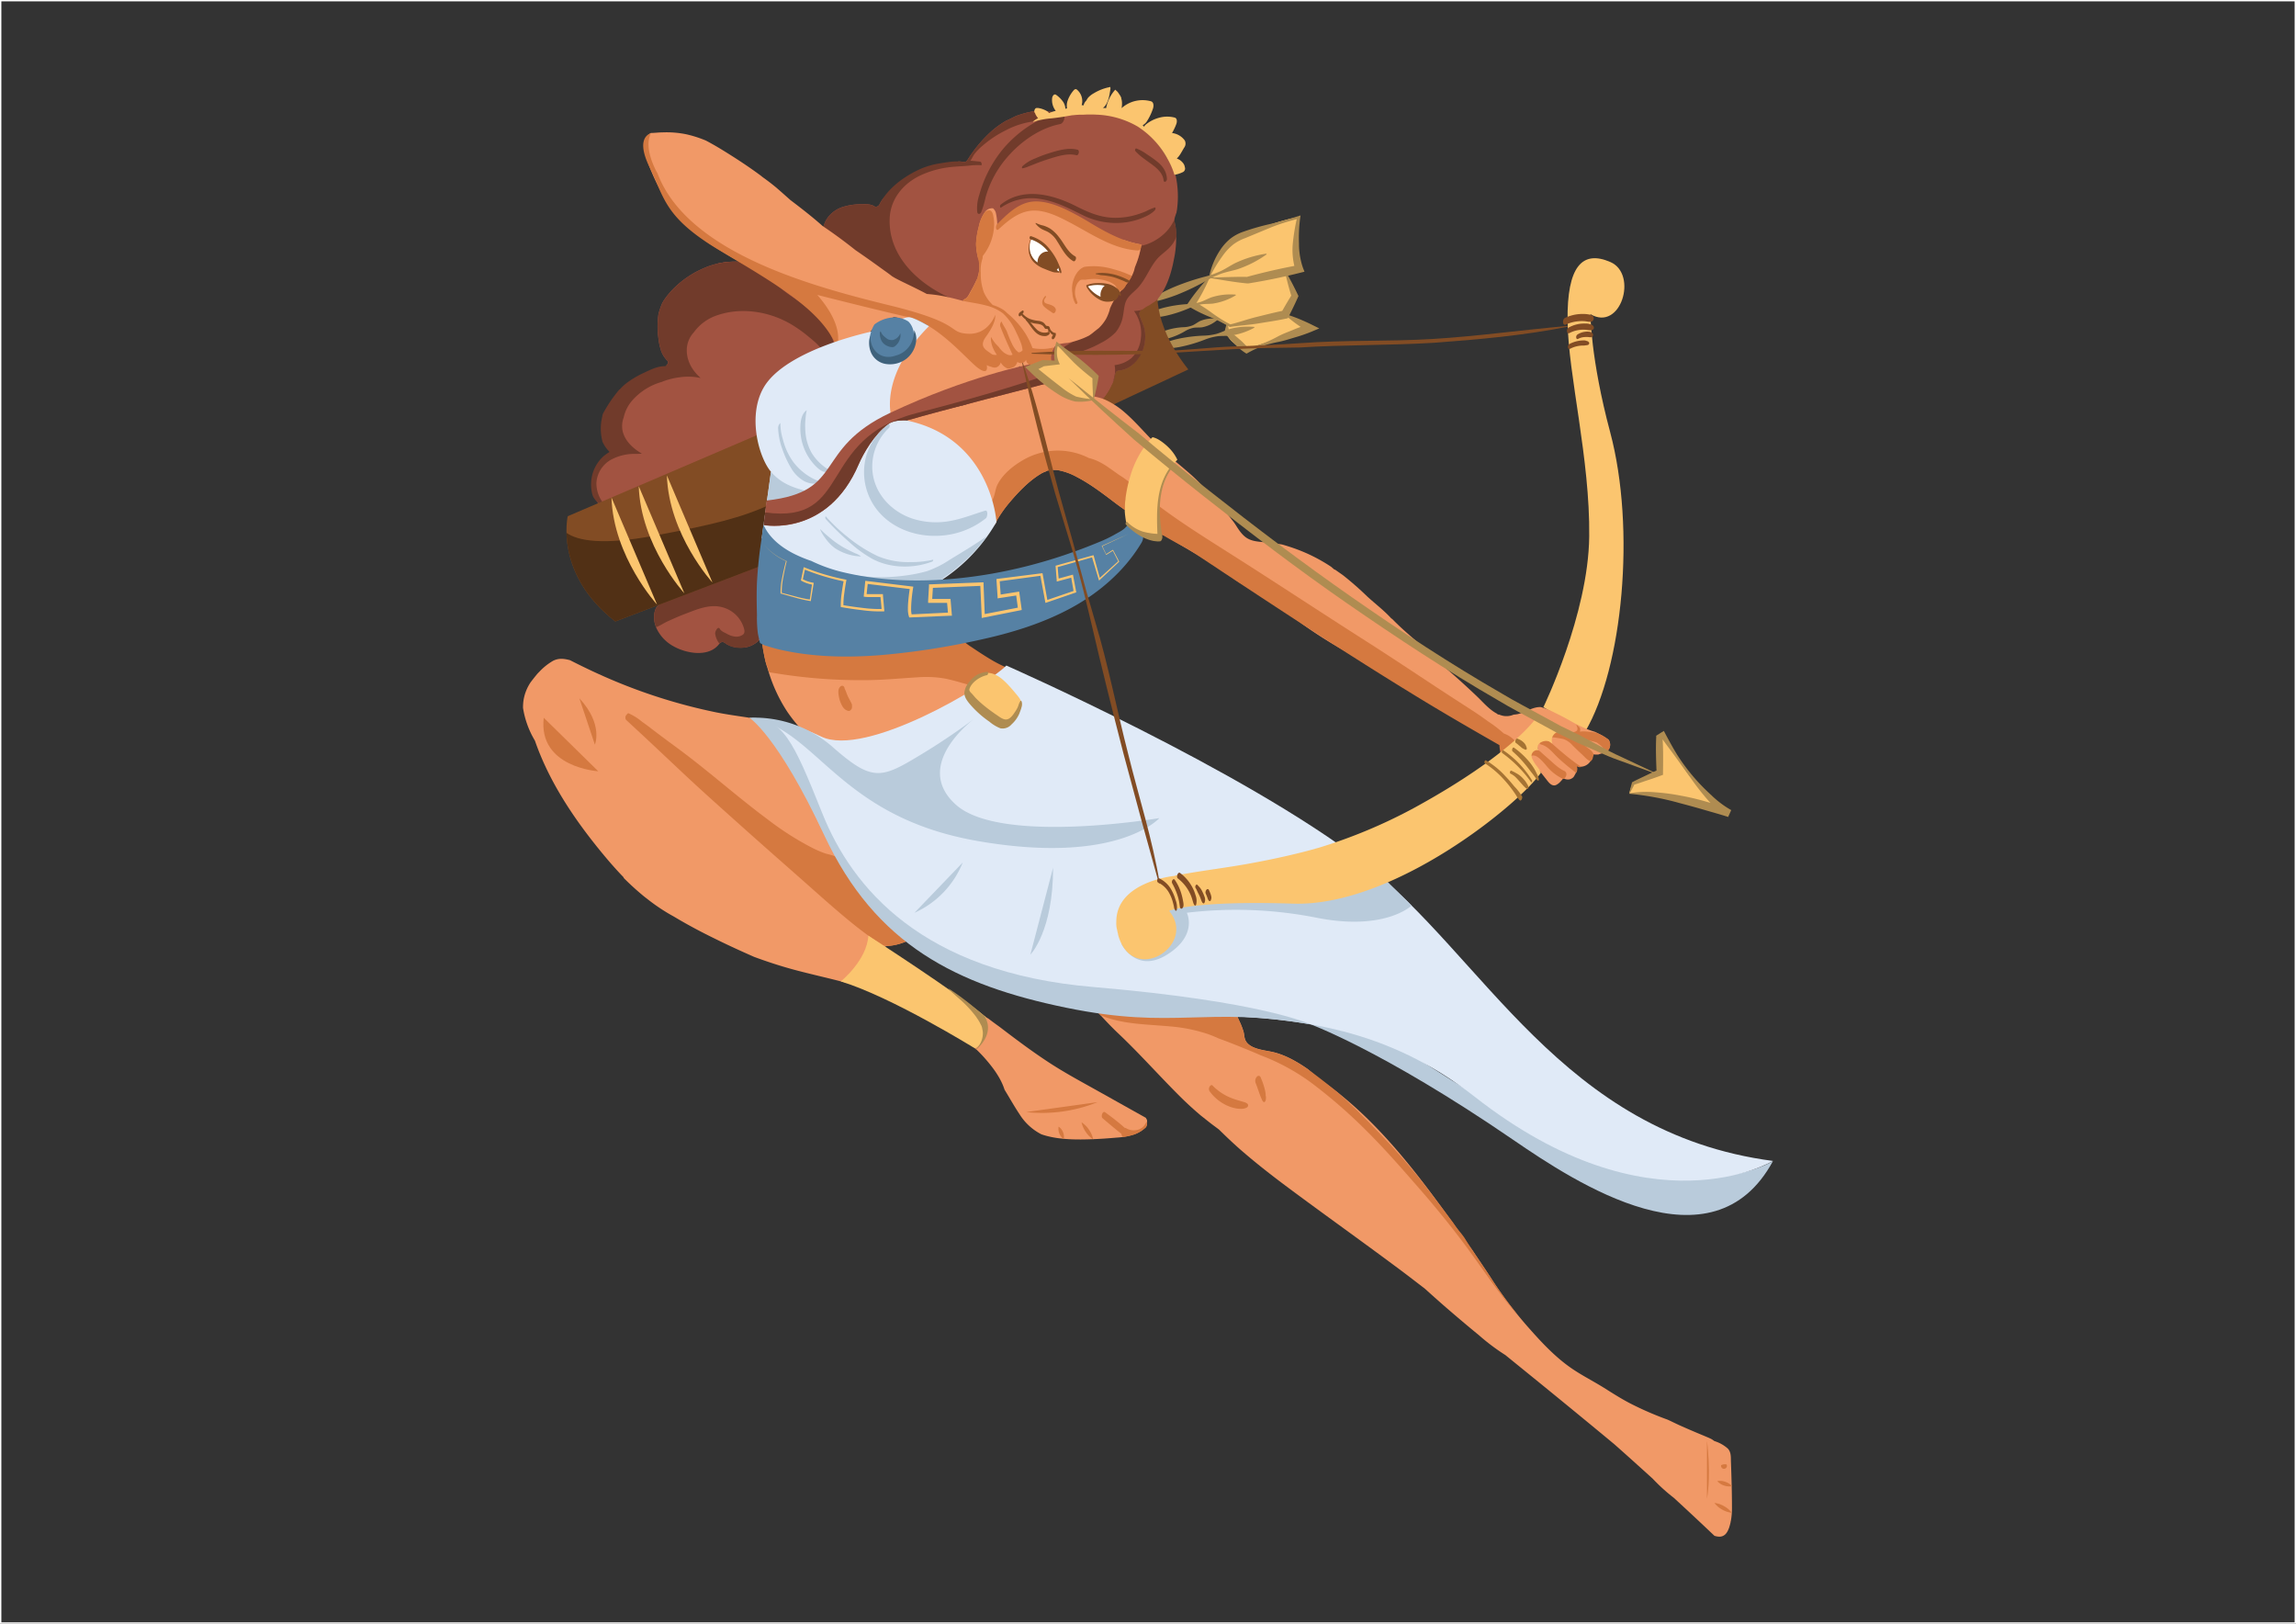 <svg id="Layer_1" data-name="Layer 1" xmlns="http://www.w3.org/2000/svg" viewBox="0 0 841.89 595.28"><rect x="0" y="0" width="841.89" height="595.28" fill="#333333" stroke="none"/><path d="M479.44,375.1s26.7,9.41,75.34,42.73c23.18,15.89,73.11,48.82,95.34,7.82,0,0-16.63,10.7-48.41,3.7-39.53-8.7-108.92-59.91-108.92-59.91Z" fill="#b9cbdb"/><path d="M565.92,259.27s16.49-33.94,16.81-62.59-7.7-59-7.94-79.06,5.43-26,15.68-21.57,3.83,25.68-7.29,19.13c0,0,0,16.21,7.22,43.22,9.5,35.57,4.57,86.37-9.1,109.75Z" fill="#fbc56f"/><path d="M476.6,118.41c-2-1.07-3.88-2.21-5.79-3.36.34-.78.73-1.54,1-2.34l.81-2.07a7.6,7.6,0,0,0,1.37-3.46c.12-1.69-.7-3.18-1.37-4.67-.42-.93-.82-1.86-1.24-2.79,1.14-.59,2.28-1.18,3.43-1.74a2.45,2.45,0,0,0,1-2.35,47.75,47.75,0,0,1,.33-14c.11-.61.07-2-.94-1.88a72.75,72.75,0,0,0-11,3.17,48.61,48.61,0,0,0-9.68,4,24.39,24.39,0,0,0-10.81,14.31,1.4,1.4,0,0,0-.05.34,1.08,1.08,0,0,0-.24.28,79,79,0,0,1-5.21,7.72c-.51.64-.69,2.16.06,2.71a57.08,57.08,0,0,0,6.54,4c1.06.59,2.12,1.2,3.2,1.77l1.6.85.4.21a5.66,5.66,0,0,0-.24,1.69,5.73,5.73,0,0,0,1.16,3.48c1.28,1.68,4.17,3.52,6.33,3.47a15.53,15.53,0,0,0,4.24-1.2c1.58-.52,3.17-1,4.77-1.48,3.18-1,6.36-2,9.53-3C476.85,121.6,477.88,119.1,476.6,118.41Z" fill="#fbc56f"/><path d="M464.44,93.25a40.48,40.48,0,0,1-10.73,5.48c-1.93.56-3.94.93-5.83,1.58a34.06,34.06,0,0,0-5.44,2.55,89.64,89.64,0,0,1-10.83,5.2A62.19,62.19,0,0,1,420,111.28l-.1-.26a62.75,62.75,0,0,1,10.59-5.79,88.17,88.17,0,0,1,11.4-3.82,33.92,33.92,0,0,0,5.67-2c1.82-.85,3.51-2,5.29-2.92A40.31,40.31,0,0,1,464.33,93Z" fill="#af8c51"/><path d="M453.18,108.23a22.67,22.67,0,0,1-8.43,3.07c-1.48.17-3,.06-4.5.32A18.56,18.56,0,0,0,436,113a47.41,47.41,0,0,1-8.5,2.77,34.71,34.71,0,0,1-9,.71l-.07-.27a34.83,34.83,0,0,1,8.35-3.4,46.6,46.6,0,0,1,8.83-1.33,19.08,19.08,0,0,0,4.41-.72c1.42-.43,2.76-1.22,4.16-1.74a22.67,22.67,0,0,1,8.91-1Z" fill="#af8c51"/><path d="M459.93,120.14a25.32,25.32,0,0,1-9,2.93c-1.57.15-3.21,0-4.77.25a20.94,20.94,0,0,0-4.55,1.26,53.65,53.65,0,0,1-9.1,2.64,39.07,39.07,0,0,1-9.52.56l-.06-.28a39.19,39.19,0,0,1,9-3.27,54.31,54.31,0,0,1,9.39-1.18,21,21,0,0,0,4.69-.64c1.52-.41,3-1.18,4.47-1.67a25.36,25.36,0,0,1,9.46-.88Z" fill="#af8c51"/><path d="M446.52,117.17a11.87,11.87,0,0,1-5.8,2.83c-1.07.14-2.22,0-3.26.22a9.79,9.79,0,0,0-3,1.23,25,25,0,0,1-5.89,2.54,18.61,18.61,0,0,1-6.49.51l-.09-.28a18.39,18.39,0,0,1,5.71-3.15,24.49,24.49,0,0,1,6.31-1.12,9.68,9.68,0,0,0,3.14-.61c1-.39,1.88-1.14,2.84-1.62a11.84,11.84,0,0,1,6.4-.82Z" fill="#af8c51"/><path d="M443.28,101.87a27.35,27.35,0,0,1,4-10,18.66,18.66,0,0,1,3.63-4.18,16.17,16.17,0,0,1,4.9-2.71A86.73,86.73,0,0,1,466,82.07c3.42-.8,6.77-1.79,10.12-2.85l.76-.24-.12.84a54,54,0,0,0-.45,9.41,27,27,0,0,0,1.43,8.89l.58,1.49-1.6.4q-9.39,2.37-19,3.9l-.22,0h-.12C452.37,103.45,447.51,102.51,443.28,101.87Zm.23-.16c5.15,0,9.68-.31,14-.18l-.33,0q9.34-2.57,18.88-4.31l-1,1.89a24.94,24.94,0,0,1-1-10,71.33,71.33,0,0,1,1.61-9.57l.64.6a74.69,74.69,0,0,0-10,3.12l-9.64,4a17,17,0,0,0-4.3,2.25,19.55,19.55,0,0,0-3.48,3.5A58.34,58.34,0,0,0,443.51,101.71Z" fill="#af8c51"/><path d="M443.51,101.87A68.29,68.29,0,0,1,438,112.19l-.44-1.8a54.14,54.14,0,0,1,6.83,4.32,51.28,51.28,0,0,0,6.86,4.27l-.32,0c3.34-.8,6.6-2,9.93-2.81s6.66-1.68,10-2.33l-1.05.78q1.86-3.36,3.91-6.63l-.06,1c-.93-3-1.77-6.06-2.42-9.18l.26-.1c1.63,2.74,3.06,5.56,4.42,8.4l.2.43-.26.58q-1.57,3.53-3.35,6.94l-.32.62-.72.15c-3.36.72-6.76,1.19-10.15,1.76s-6.85.71-10.24,1.28l-.18,0-.13-.08a51.26,51.26,0,0,0-7.22-3.62,54.18,54.18,0,0,1-7.25-3.57l-1.18-.73.74-1.07a68.37,68.37,0,0,1,7.37-9.08Z" fill="#af8c51"/><path d="M450.1,118.77a24,24,0,0,1,.61,3.08l-.27-.65a46,46,0,0,1,3.87,3.06,22.85,22.85,0,0,1,3.44,3.51l-1-.21a38.49,38.49,0,0,0,6-1.51,49.62,49.62,0,0,0,5.6-2.58c1.83-1,3.74-1.69,5.64-2.47a55.91,55.91,0,0,1,5.77-2.09l-.22,2.65c-1.46-.91-2.88-1.86-4.28-2.88a49.51,49.51,0,0,1-4.06-3.26l.14-.25a47.7,47.7,0,0,1,4.92,1.73c1.59.65,3.16,1.35,4.69,2.11l2.8,1.39-3,1.26a56.91,56.91,0,0,1-5.8,2c-2,.59-3.91,1.22-5.93,1.64a50.25,50.25,0,0,0-6,1.54,38.7,38.7,0,0,0-5.58,2.61l-.41.2-.63-.42a22.38,22.38,0,0,1-3.75-3.18,45.93,45.93,0,0,1-3.32-3.64l-.32-.39,0-.26a23.57,23.57,0,0,1,.79-3Z" fill="#af8c51"/><path d="M410.44,109.55l14.18-5s-3.09,13,11.11,30.9l-31.9,14.93L388,127.9Z" fill="#824c24"/><path d="M431.07,64.32a40.58,40.58,0,0,0-2.53-5.44c-2.26-4-4.9-8-8.57-10.86a35.68,35.68,0,0,0-13.17-6,29.1,29.1,0,0,0-15.22,0,1,1,0,0,1-.69.11c-3.88-.87-7.71-1.87-11.73-1.36a33.38,33.38,0,0,0-5.73,1.44c-1.57.49-2.92,1.43-4.41,2a33.06,33.06,0,0,0-7.23,5.57,49,49,0,0,0-7,8.81c0,.06-.1.1-.14.15a1.22,1.22,0,0,1-1.26.64,12.6,12.6,0,0,0-2-.21c-.16.22-.3.45-.45.67a37.58,37.58,0,0,0-5.16.68,44.34,44.34,0,0,0-15,6.27,31.53,31.53,0,0,0-7.33,6.48c-.33.52-.65,1-.93,1.59a1.63,1.63,0,0,1-1.29.94H321a1.4,1.4,0,0,1-.17-.09.65.65,0,0,1-.2-.05c-1.34-.92-3.21-.8-4.76-.79a22.47,22.47,0,0,0-6.22.82A11.22,11.22,0,0,0,304.15,79a9.86,9.86,0,0,0-1.67,2.55c-.3.73-.53,1.48-.8,2.22a2.15,2.15,0,0,0,.1.27,48.11,48.11,0,0,0,17.6,15.7,81.3,81.3,0,0,0,11.55,5.18q1.24.45,2.49.84c5.6,2.94,11.72,5.19,18.11,4,.4.31,1,.27,1.55-.54a31.77,31.77,0,0,0,2.64-4.26,7.9,7.9,0,0,0,2.61-9,41.38,41.38,0,0,1-1.84-5.29,14.22,14.22,0,0,1-.08-4.87,13.2,13.2,0,0,1,4-7.75,8.61,8.61,0,0,1,3.35.63c1.68.93.87,3,.55,4.39-.19.83-.17,2.18.74,2.59s1.42-.29,1.8-.94a1.7,1.7,0,0,0,.61-.61A12.08,12.08,0,0,1,372.38,79a17.82,17.82,0,0,1,6.79-2.22c5.55-.59,10.85,2,15.46,4.76s9.18,6.21,14.34,8.33a23.78,23.78,0,0,0,8.33,1.87c.4,3.24-1.87,6.25-3.82,8.79a33.09,33.09,0,0,0-5.58,10.29,25.69,25.69,0,0,0-.65,2.86,14.68,14.68,0,0,1-2,3.89c-1.88,2.43-5.2,3.74-7.74,5.33a30,30,0,0,1-4.64,2.41c-.59.24-1.18.41-1.75.61-1.56-.6-2.87-.35-3.13,2-.07.65.21,1.53,1,1.59a.87.87,0,0,0,.45-.12,18.34,18.34,0,0,1,2.86,2.6c1.21,1.12,2.39,2.27,3.61,3.38l3.69,3.32a10.25,10.25,0,0,1,1.67,1.62,3.1,3.1,0,0,1,.37,2.22c0,.58.08,1.61.67,1.93l2,1.11a1.32,1.32,0,0,0,.51.16c.32-.44.64-.88.94-1.33a19.72,19.72,0,0,0,1.84-3.3,11,11,0,0,0,1.29-4,1.53,1.53,0,0,1,1.29-1.24,9,9,0,0,0,5.2-2.25,17.6,17.6,0,0,0,1.19-1.38,24.54,24.54,0,0,0,2.49-4,14.47,14.47,0,0,0,.64-7.26c-.1-.44-.2-.87-.33-1.3-.21-.64-.47-1.25-.71-1.86q-.51-1.17-.9-2.37a1.11,1.11,0,0,1,0-.72,1.62,1.62,0,0,1,1-1.23c-.19.09,0,0,.08,0l.2-.11.16-.09a9.55,9.55,0,0,1,1.81-1.18l.28-.13.46-.29c.52-.33,1-.68,1.54-1l.32-.24,0,0,.17-.14.58-.51c3.38-4,5.14-9.63,6.05-14.55A37.59,37.59,0,0,0,431.05,83a10.25,10.25,0,0,1-.41-2.72,18.66,18.66,0,0,1,.78-2.4.85.85,0,0,1,0-.17c.05-.3.12-.6.16-.89A35.75,35.75,0,0,0,431.07,64.32Z" fill="#a25341"/><path d="M303.51,121.51A224.56,224.56,0,0,0,287,105.23c-2.8-2.5-5.64-5.23-9-7a13.19,13.19,0,0,0-4.92-1.62c-.35-.19-.7-.38-1.07-.55l-.94-.08a28,28,0,0,0-13,2.33,35,35,0,0,0-10.6,7,29.45,29.45,0,0,0-4.13,4.91c-.19.29-.36.61-.53.91a30,30,0,0,0-1.35,3.9,30.26,30.26,0,0,0-.08,8.66,25.25,25.25,0,0,0,.63,3.59c0,.1.08.2.14.3a.8.8,0,0,1,.1.52,9.45,9.45,0,0,0,2.47,4.14c.51.47.14,1.29-.4,1.72.28.29.54.6.83.88-.58.15-1.15.31-1.71.5a40.55,40.55,0,0,0-7.61,3.63c-4.63,2.8-8.79,6.65-11,11.71s-2.39,11,.45,15.67c.18.29.4.55.6.83a13.12,13.12,0,0,0-7.84,9.78,13.74,13.74,0,0,0,1.16,7.38,10.88,10.88,0,0,0,6.61,2.21,26.87,26.87,0,0,0,4.83-.22c11.24-3.66,22.48-7.56,32.89-13.22,2-1.06,3.85-2.21,5.72-3.4a1.2,1.2,0,0,0,.85-.45l.14-.19c.44-.28.89-.55,1.33-.85,2.29-1.56,5.69-3.36,6.8-6a14.33,14.33,0,0,0,.61-4.47,22.65,22.65,0,0,1,.8-4.38,24.61,24.61,0,0,1,3.66-7.62c3.69-5.26,9.22-8.26,14.95-10.84,2.54-1.14,5.77-2,7.2-4.61C307.48,126.86,305.77,124,303.51,121.51Z" fill="#a25341"/><path d="M277.13,206.05l-.25,0c-4.06,1.15-8.14,2.37-12.16,3.69-1.77.76-3.52,1.57-5.22,2.39-3,1.41-5.9,2.92-8.83,4.41-2.42,1.22-4.95,2.35-7.28,3.75a21.86,21.86,0,0,0-2.61,2.28l-.18.2a8.91,8.91,0,0,0-.69,2.12,9.79,9.79,0,0,0,.84,5.51,14.43,14.43,0,0,0,6,6.42c4.7,2.76,13.22,4.35,17-.79.3-.41,1.15-.92,1.66-.51l.08,0v0l.1.07a.91.91,0,0,1,.26.13,6.75,6.75,0,0,0,1,.69l.09,0a5.42,5.42,0,0,0,.69.32,9.22,9.22,0,0,0,1.86.54.64.64,0,0,0,.18.06l.32.05a.58.58,0,0,0,.23,0,14.54,14.54,0,0,0,2.95,0,9.26,9.26,0,0,0,2.28-.66,10.47,10.47,0,0,0,3.06-2.11,2.91,2.91,0,0,0,.09-1.16,63.78,63.78,0,0,1-.75-12,73.88,73.88,0,0,1,.85-12,4.15,4.15,0,0,0-.12-1.81C278.5,206.71,278.12,205.91,277.13,206.05Z" fill="#a25341"/><path d="M367.28,78.89a5,5,0,0,0-2.35-2.06,4.49,4.49,0,0,0-6.54-.41c-3.11,2.89-3.62,7.77-3.46,11.75.1,2.21.45,4.39.68,6.58.21,2,.54,4.29-.32,6.13a17.52,17.52,0,0,1-1.5,2.4c-.4.6-1,1.91-1.7,2.24s-2.42-.14-3.28-.27a6.91,6.91,0,0,0-3.08.36c-4.78-.89-9.06-2.9-13.67-4.51-1.61-.56-2,2.8-1.16,3.61,3.83,3.54,9.34,5.18,14.41,5.93,2.26.34,5.37.92,7.56.07,2-.78,3.35-3,4.48-4.81a15.41,15.41,0,0,0,2.6-7c.24-3-.59-5.9-.81-8.83-.18-2.3-.56-5.39.74-7.44C361,80.91,364,80,365.3,81.91,366.53,83.64,368,80.14,367.28,78.89Z" fill="#a25341"/><path d="M401.34,147l.08,0a1.61,1.61,0,0,0,.73.45h.07a4.81,4.81,0,0,0,.82.32,24,24,0,0,0,2.75-3.44,19.72,19.72,0,0,0,1.84-3.3,11,11,0,0,0,1.29-4,1.26,1.26,0,0,1,.53-.88c.24-2.68.4-5.77-.51-8.29-.61-1.67-2.21-.23-2.42.9-.55,3,0,6.09-.45,9.12a12.66,12.66,0,0,1-1.22,4.08c-.1.21-.29.71-.49.83s-.3.13-.7-.12a.1.1,0,0,0-.05,0c-.13-.33-.28-.66-.43-1-.39-.87-.77-1.74-1.19-2.6a18.39,18.39,0,0,0-3-4.54,35.44,35.44,0,0,0-7.64-5.86c.84-.43,1.68-.87,2.54-1.28,2.5-1.2,5.08-2.25,7.5-3.6a18.54,18.54,0,0,0,9-10.66c.51-1.64-1.35-2.86-2-1-1.68,4.8-7,7.34-11.34,9.21-4.06,1.74-11.79,3.81-12.23,9.26-.22,2.8,2.9,3.89,4.8,5.31a57.93,57.93,0,0,1,6.27,5.44C397.64,143.24,399.19,145.57,401.34,147Z" fill="#a25341"/><path d="M303.87,116.34c-3.48-4.49-8.38-7.48-13.12-10.47-3.15-2-6.33-3.91-9.59-5.68-.6-.44-1.19-.89-1.8-1.3a29.62,29.62,0,0,0-4.58-2.62c-1.22-.15-2.45-.26-3.68-.33a28.33,28.33,0,0,0-7.92.69l-.22.17a17.5,17.5,0,0,0-2.78,3.66c-.37.51-.35,2.92.73,2.09.69-.54,1.47-.78,2.2-1.25a10.13,10.13,0,0,1,2.65-1.38c2.2-.64,4.41.49,6.41,1.32a82.24,82.24,0,0,1,8.41,4.18c2.41,2,4.76,4.09,7.09,6.17,3.22,2.87,6.45,5.73,9.63,8.65,1.45,1.34,3.05,2.58,3.64,4.54.24.78.36,1.59.55,2.38a9.15,9.15,0,0,0,.9,2.13c.32.63,1-.06,1.17-.42a12.16,12.16,0,0,0,.7-3c0,.16.09.31.12.47,1,5.21-7.62,5.87-11,5.46-1.6-.19-2.44,3.36-.85,3.68a23.4,23.4,0,0,0,4.07.78,12,12,0,0,0,4.3-.56,10.27,10.27,0,0,0,5.4-4.26C309.31,126.55,307.09,120.49,303.87,116.34Z" fill="#a25341"/><path d="M431.05,83a12.27,12.27,0,0,1-.42-2.59,15.23,15.23,0,0,1-3.67,5.2,18.66,18.66,0,0,1-5.72,3.67,13.85,13.85,0,0,1-2.86.84c-.14.67-.22,1.38-.36,2.11a27.44,27.44,0,0,1-2.3,6.53,19,19,0,0,1-3,4.18l-.2.11a12.89,12.89,0,0,0-2.55,2.28,21,21,0,0,0-3.63,6.8,18.75,18.75,0,0,1-3,6.1c-.71.87-1.52,1.66-2.23,2.53l-.18.22-.62.34c-3.36,1.84-6.62,3.82-9.94,5.73a1.89,1.89,0,0,0-.51,2c0,.76.3,1.38,1.05,1.23a41.83,41.83,0,0,0,12.69-4.51,20.86,20.86,0,0,0,5.39-3.85,12.68,12.68,0,0,0,2.76-6c.39-1.87.41-4,1.24-5.74s2.7-3.08,4.08-4.5c3-3.13,4.37-7.35,7.13-10.65,1.53-1.82,3.64-3,5.17-4.85a10.67,10.67,0,0,0,2-3.49A27.5,27.5,0,0,0,431.05,83Z" fill="#713b2b"/><path d="M424,59c-1.11-.87-2.29-1.69-3.48-2.45a17.24,17.24,0,0,0-3.85-2.12c-.4-.12-.57.68-.39.91a18.82,18.82,0,0,0,3.13,2.78c1.06.82,2.17,1.58,3.25,2.38,1.85,1.39,3.74,3.17,4,5.59,0,.34.27.68.63.55a1.1,1.1,0,0,0,.59-1C427.81,62.77,426.13,60.63,424,59Z" fill="#713b2b"/><path d="M395.15,54.91c-3.44-.94-7.37.29-10.66,1.31a46.46,46.46,0,0,0-4.92,1.87,14.57,14.57,0,0,0-4.7,2.88c-.15.16-.28.76.1.73a8.77,8.77,0,0,0,2.21-.71c.72-.27,1.43-.54,2.13-.82,1.67-.68,3.35-1.27,5.06-1.82,3.18-1,7-2.3,10.32-1.44C395.53,57.12,396,55.14,395.15,54.91Z" fill="#713b2b"/><path d="M423.42,76.07a20.88,20.88,0,0,0-3.23,1.4,35.38,35.38,0,0,1-3.62,1.29,26.81,26.81,0,0,1-7,1.08C404,80,399.33,78,394.44,75.52c-8.55-4.29-19.38-7.06-27.56-.45-.31.25-.24,1.34.23,1A19.6,19.6,0,0,1,381.75,73c5.5.87,10.27,3.43,15.21,5.84a27.31,27.31,0,0,0,13.52,2.88,25.7,25.7,0,0,0,6.95-1.29c2.1-.72,4.6-1.76,6.1-3.44C423.68,76.81,423.89,76,423.42,76.07Z" fill="#713b2b"/><path d="M390.24,42c-3.66-.83-7.29-1.7-11.08-1.21a33.38,33.38,0,0,0-5.73,1.44c-1.57.49-2.92,1.43-4.41,2a33.06,33.06,0,0,0-7.23,5.57,49,49,0,0,0-7,8.81c0,.06-.1.1-.14.15a1.22,1.22,0,0,1-1.26.64c-2.86-.56-6,.06-8.79.49a29,29,0,0,0-8.75,2.83c-5.35,2.71-10.54,6.74-13.33,12.16a1.53,1.53,0,0,1-1.4.94.77.77,0,0,1-.46-.13c-1.34-.92-3.21-.8-4.76-.79a22.47,22.47,0,0,0-6.22.82A11.22,11.22,0,0,0,304.15,79a9.86,9.86,0,0,0-1.67,2.55c-.33.79-.56,1.62-.87,2.42a0,0,0,0,0,0,0,8.83,8.83,0,0,0,2.51,2.55c1.07.91,2.17,1.79,3.28,2.64,2.15,1.66,4.37,3.22,6.63,4.71,4.63,3,9.46,5.79,14.33,8.42,2.68,1.45,5.35,3,8.12,4.25a34.32,34.32,0,0,0,4.19,1.8,6.88,6.88,0,0,0,2.11.24l.94.31c2,1.12,4.1,2,6.26,1.15l.32,0c-1.54-.61-3.06-1.3-4.53-2.06-10.6-5.44-20-15.07-19.55-27.76.25-7.31,5-13,11.47-16a35.12,35.12,0,0,1,11.21-3c2.1-.22,4.21-.28,6.32-.48a24.65,24.65,0,0,1,4.7-.17c.1-.64-.06-1.25-.62-1.32-1.16-.12-2.31-.24-3.47-.33.55-.78.93-1.69,1.5-2.47a20.41,20.41,0,0,1,3.16-3.21,39.38,39.38,0,0,1,8.1-5.36,30.5,30.5,0,0,1,11.93-3.54A37.32,37.32,0,0,0,377,46.39a44.32,44.32,0,0,0-9.24,8.26,45.2,45.2,0,0,0-8.66,16.74,15.24,15.24,0,0,0-.77,6.34c.18,1,1.1.85,1.48,0a34.45,34.45,0,0,0,1.56-5.31,38.2,38.2,0,0,1,8.27-15.13c4.8-5.49,11.74-10.35,19-11.78C389.94,45.28,390.6,43.35,390.24,42Z" fill="#713b2b"/><path d="M419.73,121c-.1-.44-.19-.88-.33-1.31-.21-.64-.47-1.25-.71-1.86q-.51-1.17-.9-2.37a1.11,1.11,0,0,1,0-.72,1.51,1.51,0,0,1,.79-1.11,10.67,10.67,0,0,1-2.76.37,14.17,14.17,0,0,1,2.43,10.57,11.14,11.14,0,0,1-3.42,6.74,11.68,11.68,0,0,1-6.15,2.55,9,9,0,0,1,.06,3.47,16.54,16.54,0,0,1-.73,2.89,8.17,8.17,0,0,0,.91-3.13,1.53,1.53,0,0,1,1.29-1.24c4.26-.33,7.39-3.73,8.86-7.52A14.53,14.53,0,0,0,419.73,121Z" fill="#713b2b"/><path d="M305.69,125.65c-1.85-7.07-10.13-13.43-15.73-17.2-3.25-2.18-6-5-9.24-7.2A44.62,44.62,0,0,0,271.56,96l-.46,0a28,28,0,0,0-13,2.33,35,35,0,0,0-10.6,7,29.45,29.45,0,0,0-4.13,4.91c-.19.29-.36.61-.53.91a30,30,0,0,0-1.35,3.9,30.26,30.26,0,0,0-.08,8.66,25.25,25.25,0,0,0,.63,3.59c0,.1.08.2.14.3a.8.8,0,0,1,.1.52,9.45,9.45,0,0,0,2.47,4.14c.71.66-.28,2-1.08,2-2.72,0-5.3,1.36-7.71,2.49a33.37,33.37,0,0,0-6.49,3.9c-.35.27-.67.57-1,.87s-.84.83-1.22,1.27l-.12,0a49.7,49.7,0,0,0-6.1,9c-.21.87-.39,1.74-.52,2.59a17.94,17.94,0,0,0,.05,5.85c.09.54.2,1.07.31,1.61a12.54,12.54,0,0,0,2.65,3.84,16.1,16.1,0,0,0-2.26,1.62,13.77,13.77,0,0,0-4.36,8.14,14.14,14.14,0,0,0,.37,6.08c.07.17.12.34.19.5a7.79,7.79,0,0,0,5.24,4c-.25-.24-.52-.46-.75-.72a11.79,11.79,0,0,1-3.26-8.26,10.48,10.48,0,0,1,5.13-8.38,18,18,0,0,1,8.76-2.26c.93,0,1.86,0,2.79-.08-3.27-1.93-6.26-4.64-7.09-8.4a9,9,0,0,1,.42-4.9,13.89,13.89,0,0,1,3.11-6.18A22.52,22.52,0,0,1,242.72,140c.29-.13.57-.24.81-.33a27.41,27.41,0,0,1,5.57-1.34,22.7,22.7,0,0,1,5.88-.09c.65.09,1.3.22,1.94.34a16.53,16.53,0,0,1-3.06-3.49c-2.44-3.78-2.92-8.68-.14-12.42.22-.3.48-.58.72-.87a17.29,17.29,0,0,1,8.81-6.3c9-3,19.29-1.21,27.27,3.64a49.73,49.73,0,0,1,6.25,4.53c1.92,1.61,4.55,3.6,5.21,6.11.26,1,.9.57,1.32-.09C304.84,131.36,306.17,127.51,305.69,125.65Z" fill="#713b2b"/><path d="M277,206.06l-4.63,1.35c-.56.27-1.12.53-1.68.77-2.09.87-4.2,1.66-6.33,2.44-4.14,1.52-8.32,3-12.39,4.71h0l-3,1.57a32.39,32.39,0,0,0-5.43,3.33,23.87,23.87,0,0,0-2.73,2.38l-.21.23a8.92,8.92,0,0,0-.66,2.09,9.59,9.59,0,0,0,.66,5c1.38-.52,2.74-1.43,3.91-2,2.18-1,4.4-2,6.64-2.84,4.16-1.61,8.82-3.63,13.34-2.56a11.22,11.22,0,0,1,8.35,8c.19.81.28,1.56-.41,2.13a4.13,4.13,0,0,1-2.71.75,7.63,7.63,0,0,1-3.2-1.06c-.83-.45-2.06-.89-2.53-1.74-.73-1.33-1.88,1-1.75,1.74a7.49,7.49,0,0,0,1.54,3.6c.34-.41,1.12-.85,1.61-.44a.91.91,0,0,1,.42.2c2.51,2.11,6.66,2.29,9.59,1a10.47,10.47,0,0,0,2.75-1.83c.11-.87,1.55-2.43,1.35-3.34-1.66-7.72-.8-15.24-1.28-22.94-.06-.87.48-2.11-.1-2.9Z" fill="#713b2b"/><path d="M277.45,159.58l-69.28,29.68s-4.94,21.22,17.45,38.57l52.88-20.16,5.34-33.5Z" fill="#824c24"/><path d="M239.8,196.41c-18.77,3.5-27.83,1.91-32.08-1.06.18,7.57,2.94,20.89,17.9,32.48l52.88-20.16,4.15-22.84C272.22,189.77,260.57,192.54,239.8,196.41Z" fill="#513015"/><path d="M418.49,89.65a34.83,34.83,0,0,1-6.12-1.6,22.3,22.3,0,0,1-3.23-.57,33,33,0,0,1-8.3-3.75c-4.95-3-9.72-6.43-15.27-8.24a1,1,0,0,0-.95.21,11.3,11.3,0,0,0-1.1-.42,2.65,2.65,0,0,0-2.3-.46,10.3,10.3,0,0,0-7.79,2.42.81.81,0,0,0-.28.14l-.23.2h0L368.72,81c-.48-.64-1.57-.26-1.78.93l-.24,1.36a1.24,1.24,0,0,0-.95.51c0-.19-.05-.39-.08-.59s0-.19,0-.29a21.1,21.1,0,0,0-.54-5,3.43,3.43,0,0,0-1-1.54,3.15,3.15,0,0,0-3,1.41,14.19,14.19,0,0,0-2.21,5.32,28.92,28.92,0,0,0-1,6.32,21.59,21.59,0,0,0,.79,5.32c.17.28.34.56.48.85-.06.3-.1.62-.15.93a11,11,0,0,1-.49,4.85l0,.83a.71.71,0,0,0-.27.19c-.09.1-.16.2-.24.3-.55,1.3-1.25,2.59-2,3.91s-1.17,2.61-2.58,3.18l-.11,0c0,.08-.09.16-.12.24a1.12,1.12,0,0,0-.07.29l-1.83-.48a3,3,0,0,1-.43-.11c-2-.52-4.05-1-6.14-1.36-1.64-.28-3.28-.46-4.93-.6-2.94-1.58-5.95-3-9-4.49-.84-.41-1.69-.85-2.56-1.3l-1.14-.68c-1.5-1.18-3.1-2.27-4.59-3.36-2.76-2-5.59-4-8.41-5.93l-.4-.27c-3.91-3.12-7.94-6.09-12.08-8.87-3.79-3.37-7.81-6.48-11.83-9.53-1.7-1.51-3.37-3-5.11-4.51-1.59-1.32-3.27-2.62-5-3.84l-.77-.62c-3.37-2.49-6.85-4.84-10.38-7.09-3.16-2-6.38-4-9.71-5.74a42.67,42.67,0,0,0-7.16-2.3,36,36,0,0,0-8.6-.71c-1.34,0-2.68.17-4,.21-.13,0-.27,0-.41,0l0,0a4.54,4.54,0,0,0-2.38,4.46,31,31,0,0,0,2.59,9.72,70.76,70.76,0,0,0,6,11.38c.53.81,1.12,1.6,1.68,2.4,1.15,1.46,2.39,2.85,3.63,4.23.56.56,1.09,1.14,1.68,1.66a78,78,0,0,0,7.94,6.48,165.7,165.7,0,0,0,15.35,9c1.71.83,3.41,1.67,5.14,2.47.42.36.83.75,1.25,1.12,3,1.84,6,3.81,8.85,5.94,6.53,4.88,15.64,11.84,16.52,20.67a.71.71,0,0,0,.17,0,30,30,0,0,0,7.39-.68,5.16,5.16,0,0,0,3.07-1.62,8.71,8.71,0,0,0,1-3c1-3.33,5.53-5,8.42-6.15a1.59,1.59,0,0,0,.59-.52c1.72,0,3,.78,4.52,1.41.27.11,1.18-.49,1.46-.38v-.07c.75.16,1.33-.48,1.59-1.32a34.8,34.8,0,0,1,5.71,3l-.16.17a37,37,0,0,0-4.73,5.28.32.32,0,0,0-.14,0,1.89,1.89,0,0,0-.84.47,4.17,4.17,0,0,0-1,1.28c-.52.94-.82,2-1.28,2.93,0,.06-.18.43-.07.14s-.07.12-.11.18-.13.19-.2.29,0,0,0,0l0,0c-.17.18-.35.35-.54.52l-.16.11-.31.19c-.19.11-.4.21-.6.3l-.26.08-.4.1a6.06,6.06,0,0,1-.71.1h-.22l-.44,0c-.79-.09-1.32.77-1.46,1.46a1.6,1.6,0,0,0,0,.23,3.24,3.24,0,0,0-.38,1.37c-.19,5.66-2,11.25-.91,16.92.22,1.15,1,1.74,2,.92,2.82-2.34,6.46-3.63,9.77-5.11.65-.29,1.28-.6,1.92-.91a60.68,60.68,0,0,0,14.71-5.51c.88-.25,1.77-.48,2.66-.7,1.61-.29,3.21-.57,4.79-.93.35-.08.67-.2,1-.29a20.68,20.68,0,0,0,5.37-1.55l.1-.09a11.88,11.88,0,0,0,5.5-2.36,1.8,1.8,0,0,0,.28-.36c.13.66.51,1.39,1.3.92a7.9,7.9,0,0,1,7.5-.47.65.65,0,0,0,.77-.21,2.61,2.61,0,0,0,.4,0c.49,0,1,0,1.48,0a.55.55,0,0,0,.17-.05,14.58,14.58,0,0,1-.31-2.75,6.31,6.31,0,0,1,1.31-4.42s0,0,0-.08l.15-.09a3.78,3.78,0,0,1,1.39-.81,19.3,19.3,0,0,1,3.21-.49,26.22,26.22,0,0,0,4.36-1.17,25.89,25.89,0,0,0,3.63-1.55c.38-.27.77-.54,1.15-.84.78-.62,1.55-1.26,2.34-1.85v0a15.6,15.6,0,0,0,2.44-3c.15-.23.27-.45.39-.68h0c.15-.29.3-.61.46-1a16,16,0,0,0,.76-2.14c0-.06,0-.12,0-.18a24,24,0,0,1,3.22-5.65c2.56-3,5.32-6,5.95-9.56,0,0,0,0,0,0,.09-.26.2-.53.29-.79A32.08,32.08,0,0,0,418.49,89.65Z" fill="#f19967"/><path d="M412.48,151.26a29.25,29.25,0,0,0-7-4.61c-2.5-1.13-5.1-1.41-7.77-1.89a36.06,36.06,0,0,1-8.72-2.53,1.83,1.83,0,0,0-.26.16c-.4-.31-.79-.61-1.2-.9a17.89,17.89,0,0,1-1.7-1.07,10.57,10.57,0,0,0-2.71-1.07,1.5,1.5,0,0,0-1.58.93c-2.32-.36-4.59.89-6.82,1.75-.95.37-1.9.75-2.85,1.15a110.55,110.55,0,0,0-18.34,5.32l-2.58.58c-3.61.8-7.2,1.69-10.78,2.6a.7.7,0,0,0-.61-.15c-1.84.37-3.66.68-5.46,1.19-1.28.36-2.46,3.39-1,4.16,3.66,1.89,7.63,2.92,11.12,5.17a37.61,37.61,0,0,1,8.38,7.54,65.65,65.65,0,0,1,6.33,9.18c2.12,3.63,4,7.6,3.47,11.91-.1.84.3,2.1,1.29,2.13s1.65-1.24,1.88-2.09a.84.84,0,0,0,.06-.14,46.4,46.4,0,0,1,4.4-6.23c3.23-3.83,7.07-7.9,11.38-10.52a10.93,10.93,0,0,1,2.12-1c.34-.27.65-.56,1-.82.43.09.84.22,1.27.32a9.65,9.65,0,0,1,2.07,0,23,23,0,0,1,6.88,2.47c5.15,2.66,9.83,6.29,14.44,9.78,1.73,1.3,3.53,2.51,5.24,3.83q.36.27.72.57a1.2,1.2,0,0,0,0-.46,27,27,0,0,1-.08-12.22c.05-.14.11-.29.17-.43.78-2,1.58-4,2.19-6a23.62,23.62,0,0,1,4.54-6.07,2.06,2.06,0,0,0,.45-.84l.15-.22a3.15,3.15,0,0,0,.29-1C419.43,158.32,416.24,154.51,412.48,151.26Z" fill="#f19967"/><path d="M590.2,271.9a3.81,3.81,0,0,0-.38-.72,19.67,19.67,0,0,0-3.54-2.15l-1.52-.76,0,0a23.27,23.27,0,0,1-2.63-.9,48.84,48.84,0,0,1-6.16-3c-2-1.14-3.94-2.15-6-3.14a26.13,26.13,0,0,0-5-2,5.77,5.77,0,0,0-.72,0c-2.75.21-5.11,2-7.76,2.58A14.61,14.61,0,0,1,555,262a6.54,6.54,0,0,1-3.81.44,8.46,8.46,0,0,1-1.55-.49l-.4,0-.33-.31c-2.74-1.42-5-4.07-7.11-6.11q-5.79-5.55-11.89-10.78a125.25,125.25,0,0,1-10.24-9.44c-1.9-1.62-3.79-3.25-5.63-4.94-1.24-1.14-2.44-2.32-3.63-3.51a.75.75,0,0,1-.28-.17c-2.67-2.92-5.88-5.34-8.78-8a116.68,116.68,0,0,0-8.86-7.77c-1-.72-2-1.4-2.95-2.08a1.55,1.55,0,0,0-.21,0c-.38-.33-.78-.63-1.16-1a61.27,61.27,0,0,0-14.16-7c-1.26-.43-2.56-.83-3.86-1.21-2.2-.35-4.41-.65-6.62-.85s-4.45-.35-6.29-1.5-3.06-3.12-4.19-4.9c-.18-.29-.38-.55-.56-.83-.78-1-1.53-2-2.29-2.9s-1.49-1.84-2.24-2.75c-3-3.29-5.87-6.64-9-9.77-1.23-1.22-2.53-2.36-3.84-3.49-1.92-1.65-3.86-3.27-5.82-4.9a4.31,4.31,0,0,0-.51,1.15,1.85,1.85,0,0,0-1.37,1.24c-.66,1.88-1.24,3.77-1.77,5.67a42.36,42.36,0,0,0-2.49,8.41c-.39,2.15-1.24,4.84-.78,7s2.48,3.26,4.09,4.43C433.7,200.8,442,204.5,449,209.93a.67.67,0,0,0,.64.14c1.73,1.28,3.4,2.62,5.24,3.74q3.09,1.86,6.2,3.69c2.76,1.64,5.52,3.26,8.29,4.89,2.31,1.93,4.66,3.81,7.08,5.61a161.89,161.89,0,0,0,15.25,9.86c5.21,3,10.57,5.75,16,8.38l.82.52c2,1.27,4.12,2.39,6.21,3.52,4.32,2.32,8.59,4.72,12.83,7.16s8.28,4.86,12.38,7.34q3.06,1.86,6.22,3.54c1,.51,2.05,1.25,3.19,1.88a1,1,0,0,0,1,.82,12.47,12.47,0,0,0,.8,5.48c.14.35.48.63.85.39,4.59-2.88,8.09-6.93,11.4-11.13.48-.34.95-.71,1.4-1.09h0l.32-.24a2.12,2.12,0,0,0,.55-1c1.62.66,2.87,2.16,4.24,3.33a11.25,11.25,0,0,0,2.37,1.49,3.3,3.3,0,0,0-.13,2.23c-.3-.27-.58-.55-.87-.83,0,0,0-.05,0-.07a2.66,2.66,0,0,0-2.33-2c-1.92-.28-2.49,2.59-1.82,4.08a3.12,3.12,0,0,0-.15.43.54.54,0,0,0,0-.11s-.27-.55-.1-.2c-.21-.42-.43-.85-.93-1a1.44,1.44,0,0,0-1.26.47,3.53,3.53,0,0,0-.8,3.46h0l-.06-.07c-.71-.9-1.78-.48-2.32.39s-1,2.54-.22,3.48l5.6,7.08c.87,1.1,2,2.85,3.65,2.22a5.34,5.34,0,0,0,1.79-1.42,8.35,8.35,0,0,0,.91-1.09,3.18,3.18,0,0,0,2.4.39,3.27,3.27,0,0,0,1.34-.8,13.65,13.65,0,0,0,1-1.83l.13-.23a4.32,4.32,0,0,0,.13-1.67,2.45,2.45,0,0,0-.08-.29,4.6,4.6,0,0,0,1.29.23,4.41,4.41,0,0,0,3.65-1.9,5.42,5.42,0,0,0,.94-2.74,4.67,4.67,0,0,0,1,.18c.07,0,.95,0,1,0,1-.43,2.37-.54,3.27-1.25A3.22,3.22,0,0,0,590.2,271.9Z" fill="#f19967"/><path d="M368.4,245.78l-.67-.23a1,1,0,0,0-1.46-.51c-2.19-.73-4.38-1.47-6.54-2.28a46,46,0,0,1-10.87-5.46,18.94,18.94,0,0,0-3.25.66,65.4,65.4,0,0,1-8.65,1.68,118.37,118.37,0,0,1-17.86.68c-5.8-.14-11.62-.32-17.4-.81a69.62,69.62,0,0,1-18.94-3.94,1.11,1.11,0,0,0-1.31.46c-.48-.43-1-.85-1.43-1.31a.52.52,0,0,0-.67-.07,70.47,70.47,0,0,0,1.37,7.92c.37,1.24.72,2.5,1.12,3.73A56.68,56.68,0,0,0,288.72,261a61.33,61.33,0,0,0,10.72,11.86c.7.6,1.44,1.14,2.18,1.69a4.15,4.15,0,0,0,2.24,1.63c2.23.68,4.87-.34,7.05-.84,5-1.16,10.16-2,15-3.71,9.21-3.27,18.09-8,26.53-12.88q7.23-4.19,14.11-8.91c.16,0,.31.08.47.1C368.7,250.11,369.76,246.7,368.4,245.78Z" fill="#f19967"/><path d="M276.5,350.8c4.67,1.73,9.4,3.28,14.2,4.59,6.44,1.75,13,3.16,19.41,4.87a4.67,4.67,0,0,0,.8-.26c3.16-1.51,5.3-5.17,6.59-8.45.53-.61,1.06-1.22,1.61-1.82s1-1,1.47-1.44a25.71,25.71,0,0,0,4.5-1.46,22,22,0,0,0,9.55-2.81,1.18,1.18,0,0,0-.34-.43,70.09,70.09,0,0,1-12.12-9.53c-.68-.68-1.34-1.39-2-2.11-1.88-2.51-3.77-5-5.59-7.56-4.07-5.72-7.93-11.58-11.68-17.5-4-10.77-7.48-21.72-10.47-32.82a.8.8,0,0,0-.69-.62,9.08,9.08,0,0,0-2.81-5.45,14.4,14.4,0,0,0-7.61-3.7c-6.25-1.3-12.64-1.9-18.91-3.18a201.26,201.26,0,0,1-36.7-11.31c-5.67-2.35-11.27-5-16.73-7.79-2.11-.54-4.13-.83-6.23.27a22,22,0,0,0-5,4c-.28.27-.54.55-.8.83-.82,1-1.62,2-2.37,3a16.58,16.58,0,0,0-2.57,6.31,17.9,17.9,0,0,0-.23,3.1,33.37,33.37,0,0,0,4,11.39c.12.22.25.43.37.64,5.19,15,14.29,28.59,24.33,40.82,2.6,3.17,5.28,6.26,8.11,9.18a1.24,1.24,0,0,0,.32.53,100.62,100.62,0,0,0,7.68,6.91l.48.35a68.61,68.61,0,0,0,6.8,4.8c1,.64,2.11,1.26,3.19,1.86,5,3,10.16,5.74,15.41,8.29C267.07,346.57,271.77,348.72,276.5,350.8Z" fill="#f19967"/><path d="M420.12,409.79l-.37-.21-5.46-3.05-11.47-6.42c-6.41-3.59-12.9-7.05-19-11.11-5.91-3.91-11.58-8.17-17.21-12.47-1.38-1-2.77-2-4.16-3.08a41.77,41.77,0,0,1-4.67-3.07,2.3,2.3,0,0,0-1.3,0l-.06,0h0c-.06,0-.08.06-.13.08a1.79,1.79,0,0,0-.34.22,1.48,1.48,0,0,0-.24.26,2.07,2.07,0,0,0-.19.32c0,.08-.09.14-.12.21v0a13.11,13.11,0,0,0-.41,1.43l-.15.51a.62.62,0,0,1,0,.1c-.09.26-.19.52-.29.78a3.61,3.61,0,0,0-.9,1.75,4.5,4.5,0,0,1-.31.45c-1.05-.14-1.82,2-1.39,3.26a54.13,54.13,0,0,1,8.6,7.59c3.09,3.43,6.37,7.62,7.79,12.15,1.83,3,3.55,6.08,5.5,9a20.36,20.36,0,0,0,8,7.36c.72.25,1.44.47,2.16.65,5.35,1.37,11.14,1.35,16.62,1.15,2.94-.11,5.87-.32,8.8-.58a26.45,26.45,0,0,0,6.48-1.19,11.63,11.63,0,0,0,4.37-2.72,4.67,4.67,0,0,0,.32-1,7.45,7.45,0,0,0,0-1.49A3.93,3.93,0,0,0,420.12,409.79Z" fill="#f19967"/><path d="M356.35,370.4h0Z" fill="#f19967"/><path d="M355.94,370.61l0,0,.45-.25A.57.57,0,0,0,355.94,370.61Z" fill="#f19967"/><path d="M630.42,563.37c1.91,0,2.87-1.34,3.49-3a.89.89,0,0,0,.08-.17c.06-.19.11-.38.17-.57.16-.53.31-1.07.42-1.61,0-.18.08-.36.11-.55a26,26,0,0,0,.38-4.64c0-3.92-.08-7.84-.2-11.75-.06-1.87-.12-3.75-.19-5.62,0-1.53,0-3.16-1.1-4.36a13.12,13.12,0,0,0-4.32-2.57c-.23-.1-.46-.15-.69-.24a7.74,7.74,0,0,0-.88-.62,16.45,16.45,0,0,0-1.7-.79c-1.08-.47-2.17-.91-3.26-1.37q-3.39-1.42-6.75-2.92c-1.53-.68-3-1.44-4.55-2.14a117.19,117.19,0,0,1-13.62-5.91c-3.35-1.73-6.49-3.75-9.68-5.75s-6.83-3.89-10.15-6c-6.38-4-11.68-9.49-16.66-15.11a149.67,149.67,0,0,1-14.26-18.61c-2.27-3.54-4.68-7-7-10.51-15.33-21.37-30.42-43.51-51.45-59.52-1.91-1.45-3.88-2.83-5.88-4.17-.34-.34-.66-.69-1-1-.7-.64-1.43-1.27-2.16-1.9-3.88-2.72-8.36-5.26-12.88-6.29-3-.7-8-1-9.81-3.93-.65-1.06-.6-2.33-.89-3.51a27.54,27.54,0,0,0-1.48-3.81,42.56,42.56,0,0,0-2.73-5.23,228.12,228.12,0,0,1-24.07,1.7,94.71,94.71,0,0,1-12.59-.8c-2.09-.28-4.18-.64-6.24-1.11s-4.19-.78-6.2-1.43c-.88-.29-1.56.64-1.81,1.71,2.94,3.21,5.84,6.45,9,9.43,7.94,7.49,15.13,15.65,22.87,23.34,2.46,2.44,5,4.76,7.66,7,1.29,1,2.59,2.07,3.9,3.07.88.67,1.78,1.31,2.67,2,3,2.94,6,5.8,9.2,8.51,6,5.15,12.35,10,18.73,14.7,13,9.62,26.16,19,39.13,28.69,2.8,2.09,5.55,4.24,8.33,6.35,2.59,2.32,5.16,4.64,7.78,6.91,4,3.45,8,6.85,12.06,10.16A78.08,78.08,0,0,0,552,496.8l8.39,6.81q15.81,12.82,31.49,25.82c4.75,4.19,9.44,8.44,14.14,12.69a65.49,65.49,0,0,0,7.72,7q7.51,6.9,14.91,13.93A6.27,6.27,0,0,0,630.42,563.37Z" fill="#f19967"/><path d="M418.29,91.24c.09-.53.16-1.06.2-1.59-6.47-1.08-12.2-4.07-18-7.52a110.18,110.18,0,0,0-10-5.51c-4-1.76-8.68-3.39-13-2.54-4.84,1-8.6,4.83-11.93,8.18-.63.63-.4,2.73.62,1.79,3.42-3.14,7.26-6.41,12.09-6.81s9.9,2.17,14,4.33c7.78,4.07,15.78,9.72,24.81,10.25A1.43,1.43,0,0,0,418.29,91.24Z" fill="#d57940"/><path d="M415,101.17a35.84,35.84,0,0,0-6.84-2.5,24.52,24.52,0,0,0-10.59-.83c-2.36.91-3.71,3.49-4.24,5.84a9.6,9.6,0,0,0-.1,3.85,8.6,8.6,0,0,0,1.07,3.75c.31.45.64.11.82-.33a11.52,11.52,0,0,1-.47-1.28,6.77,6.77,0,0,1,.46-5.92,5.51,5.51,0,0,1,1-1.07,2.72,2.72,0,0,1,.49-.13c.45-.06.89,0,1.34,0a23.58,23.58,0,0,1,2.78-.28,15.27,15.27,0,0,1,5.9,1,6.77,6.77,0,0,1,2.1,1.21c.62.54.78,1.39,1.36,1.92,1,.89,2.37-.82,2.88-2a17,17,0,0,0,1.21-1.71A15.16,15.16,0,0,0,415,101.17Z" fill="#d57940"/><path d="M363.36,187.8c.3,1.54.58,3.1.94,4.63a.76.76,0,0,0,.18.29,45.45,45.45,0,0,1,5.6-8.37c3.23-3.83,7.07-7.9,11.38-10.52a9.33,9.33,0,0,1,6.46-1.44,23,23,0,0,1,6.88,2.47c5.15,2.66,9.83,6.29,14.44,9.78,1.73,1.3,3.53,2.51,5.24,3.83h0a1.11,1.11,0,0,0,.06-.44,9.06,9.06,0,0,1-.22-2.59,25.41,25.41,0,0,1,.45-2.61c.18-.86.38-1.72.6-2.57.12-.46.7-2-.16-2.06h0a1.74,1.74,0,0,0-.47-.87,32.45,32.45,0,0,0-4.34-3.18c-1.42-1-2.81-2-4.25-3a27.31,27.31,0,0,0-4.19-2.34,18.67,18.67,0,0,0-2.71-.89l-.21-.11a25.3,25.3,0,0,0-12.09-2.6,25.86,25.86,0,0,0-12,3.56c-3.58,2.1-7.27,5.1-9.18,8.86-.94,1.85-.88,4.11-2,5.84a4.26,4.26,0,0,0-1,3.29A2,2,0,0,0,363.36,187.8Z" fill="#d57940"/><path d="M555.69,271.85a9.73,9.73,0,0,0-4.27-2.94,47.55,47.55,0,0,0-5.92-4.53c-2-1.49-4.12-2.93-6.25-4.3-4.23-2.74-8.46-5.46-12.67-8.23-8.42-5.54-16.79-11.12-25.29-16.54-17-10.82-33.76-21.92-50.76-32.68-9-5.72-18.14-11.42-26.66-17.93a.75.75,0,0,0-1.1.17c-.26,0-.54.18-.77.72a7.54,7.54,0,0,0-.12,5.45,2.8,2.8,0,0,0,.54,2.85,11.73,11.73,0,0,0,4.27,2.48h0c2.85,1.69,5.78,3.25,8.7,4.82,1.89,1.19,3.77,2.41,5.63,3.64q13.26,8.81,26.56,17.53c17.69,11.58,35.43,23,53.51,34,9.49,5.77,19.09,11.32,28.73,16.82a10.22,10.22,0,0,0,.2,1.9c.1.66.2,1.33.28,2a.74.74,0,0,0,.47.69c.32.07.55-.18.72-.4h0l.25-.1c.27-.22.32-.25.15-.1,0,0,.16-.1.18-.11l.33-.23.1-.08a3.48,3.48,0,0,0,.67-.53l.44-.37h0a2.07,2.07,0,0,1,.24-.17A11.9,11.9,0,0,1,555,275a2.25,2.25,0,0,0,.94-1.45A2.13,2.13,0,0,0,555.69,271.85Z" fill="#d57940"/><path d="M573.71,282.69c-2.22-1-3.94-2.75-5.75-4.34L565.29,276a3.89,3.89,0,0,0-3.55-1.25,1.42,1.42,0,0,0-.86,1.33c0,.36.17,1.22.73,1,1.26-.41,2.36.52,3.25,1.3a31.64,31.64,0,0,1,2.46,2.71,17.07,17.07,0,0,0,5.73,4.43c.62.27,1.14-.79,1.24-1.22A1.35,1.35,0,0,0,573.71,282.69Z" fill="#d57940"/><path d="M576.62,282.32a14.83,14.83,0,0,0,1.28,1c.82-.87.22-2.41.29-2.39.46.12.84.55,1.58.23,0-.06-1.35-.93-1.95-1.37l-1.9-1.43c-1.23-.95-2.41-1.95-3.6-2.94s-2.12-1.86-3.21-2.77a8.34,8.34,0,0,0-3.57-1.89c-.94-.19-1.44,1.95-.51,2.17,2.71.66,4.52,3.29,6.47,5.08q1.63,1.49,3.34,2.9C575.43,281.38,576,281.85,576.62,282.32Z" fill="#d57940"/><path d="M590.2,271.9a3.81,3.81,0,0,0-.38-.72,19.67,19.67,0,0,0-3.54-2.15l-.69-.35c-.66-.13-1.33-.25-2-.33s-1.54-.09-2.3-.2c-.36,0-.72,0-1.08,0a7.13,7.13,0,0,0-.9.11,2.48,2.48,0,0,0,.11-.9,1.13,1.13,0,0,0-.42-.84,6.73,6.73,0,0,0-.85-.74c-.08-.05-.14.12-.11.18a2.42,2.42,0,0,1,.38,1.09,1.78,1.78,0,0,1-.15.76,2.16,2.16,0,0,1-1.35.58c-1.48.16-2.9-.7-4.12-1.42a74.3,74.3,0,0,0-7.4-4.13c-.33-.15-.58.73-.28.89a69.55,69.55,0,0,1,6.1,4.14c-.56,0-1.11,0-1.65-.08-1.09-.07-1.65,2.38-.58,2.5a30.3,30.3,0,0,1,4.35.69,8,8,0,0,1,3.33,2.34c1.09,1.08,2.19,2.15,3.33,3.18,1,.88,1.92,2.16,3.2,2.59,0,0,.2-.09.23-.14.41-.55.39-.25.64-1.17,0-.11.35-1.15.31-1.24-.7-1.52-1.76-1.91-3-3s-2.42-2.12-3.65-3.14l-.12-.09a2.55,2.55,0,0,0,.79-.55c0,.08.06.18.13.24,1.64,1.31,4,1.4,5.92,1.88.29.08.57.18.86.27s.72.46,1.06.72a8.28,8.28,0,0,1,1.23,1.07A1.57,1.57,0,0,1,588,275c-.08.35,0,.85.44.85a1.19,1.19,0,0,0,.84-.41s0,0,0,0l.07,0A3.22,3.22,0,0,0,590.2,271.9Z" fill="#d57940"/><path d="M312.16,257.8a0,0,0,0,0,0,0C312.08,257.64,312.12,257.71,312.16,257.8Z" fill="#d57940"/><path d="M312.35,258.62l.06.16c0,.27,0-.18,0-.32a2.08,2.08,0,0,0-.22-.65c-.07-.16-.14-.3-.22-.45l-.21-.39a4.87,4.87,0,0,0-.23-.46l-.12-.22v0c-.1-.19-.19-.39-.3-.58l-.17-.31-.08-.18c-.24-.54-.44-1.08-.64-1.63-.1-.27-.23-.53-.35-.79l-.18-.39s0,0,0,0a1.14,1.14,0,0,0-.44-.87l0,0a.88.88,0,0,0-1.12.19c-1,.9-.73,2.43-.54,3.6a10.23,10.23,0,0,0,.69,2.37,12,12,0,0,0,.59,1.19,4.42,4.42,0,0,0,.78,1,3.06,3.06,0,0,0,1,.61,1.6,1.6,0,0,0,.37.12.92.92,0,0,0,.63-.08c.1-.05.46-.28.24-.15l-.21,0C312.31,260.26,312.56,259.28,312.35,258.62Z" fill="#d57940"/><polygon points="312.16 257.8 312.16 257.81 312.16 257.81 312.16 257.8" fill="#d57940"/><path d="M335.33,343.68a1.42,1.42,0,0,0-1-1.17c-3-.81-5.23-3.21-7.4-5.28a89.88,89.88,0,0,1-6.63-7,95.09,95.09,0,0,1-10.89-15.81c-.49-.89-1.45-.5-2,.07a2.92,2.92,0,0,0-.4-.29,34.15,34.15,0,0,0-4.18-1.24,37.68,37.68,0,0,1-4.75-2,107.22,107.22,0,0,1-16.5-10.48c-11-8.16-21.18-17.28-32.14-25.44-3.14-2.33-6.31-4.63-9.41-7-1.54-1.2-3.1-2.37-4.7-3.51a20.82,20.82,0,0,0-4.79-3c-.29-.1-.5.08-.64.36a1.52,1.52,0,0,0-.36,2c7,6.44,13.94,13,20.89,19.53s14,12.8,21.06,19.12,14.13,12.54,21.21,18.78c6.59,5.8,13.09,11.74,19.92,17.26a122.47,122.47,0,0,0,11.3,8.18C328,347.09,331.74,345.52,335.33,343.68Z" fill="#d57940"/><path d="M409.54,414.36c.55.45,1.11.89,1.67,1.33a1.26,1.26,0,0,0,.45,1c.08.06.19.09.28.15a21,21,0,0,0,3.88-.89,11.67,11.67,0,0,0,4.4-2.74,3.78,3.78,0,0,0,.32-2.14c0,.08-.05.13-.09.22a.28.28,0,0,0-.05.08l-.17.25c-.11.18-.22.36-.34.53l-.42.61h0l0,0a3.83,3.83,0,0,1-.28.29l-.24.23-.11.09c-.18.13-.37.25-.57.37a3.82,3.82,0,0,1-1.2.48,5.38,5.38,0,0,1-1.41.17,5.29,5.29,0,0,1-2.7-.75.78.78,0,0,0-.53-.13c-.61-.54-1.21-1.08-1.84-1.6-1.75-1.44-3.54-2.81-5.37-4.13-.93-.67-1.66,1.58-.92,2.19Q406.9,412.2,409.54,414.36Z" fill="#d57940"/><path d="M357.39,370.1c-.13-.1-.25-.21-.37-.32a1.44,1.44,0,0,0-.31-.19.65.65,0,0,0-.54-.14,1.48,1.48,0,0,0-.73.5,2.62,2.62,0,0,0-.48,2.15c0,.57.09,1.13.15,1.71v.1c0,.11,0,.22,0,.33a.29.29,0,0,0,0,.09l-.09.21-.21.32-.06.06-.33.35-.14.14c-.25.13-.47.3-.73.42a2.29,2.29,0,0,0-.92,1.14,3.27,3.27,0,0,0-.25,1.69,1.67,1.67,0,0,0,.59,1.18,1.09,1.09,0,0,0,1.09,0,6.53,6.53,0,0,0,3.67-3.94,8.26,8.26,0,0,0,.47-3.75,4.44,4.44,0,0,0-.54-1.78C357.56,370.29,357.47,370.2,357.39,370.1Z" fill="#d57940"/><path d="M547.06,469.12c-3.31-5.18-6.95-10.17-10.14-15.43l-1.14-1.52a39.28,39.28,0,0,1-2.9-3.86c-3.3-4.38-6.62-8.74-9.93-13.12A232.16,232.16,0,0,0,505,414.62c-4.63-4.84-9.41-9.6-14.43-14.07-3-2.44-6.05-4.85-9.15-7.18-4.27-3.21-9.49-6.44-14.76-7.65-3-.7-8-1-9.81-3.93-.65-1.06-.6-2.33-.89-3.51a27.54,27.54,0,0,0-1.48-3.81,44.39,44.39,0,0,0-2.79-5.34,5.49,5.49,0,0,0-1.45-.27c-5.32-.16-10.68.1-16,0-5.5-.08-11-.2-16.48-.61a166,166,0,0,1-16.52-1.73c-.77-.13-1.33.67-1.52,1.54l3.81,4.15c8,3.35,16.73,3.28,25.3,4.07a58.91,58.91,0,0,1,13.8,2.73,45.52,45.52,0,0,1,4.23,1.7c3.26,1.19,6.49,2.46,9.7,3.78,1.86.76,3.77,1.52,5.63,2.37a77.46,77.46,0,0,1,18.49,10A189.53,189.53,0,0,1,501.49,415c6.57,6.55,12.61,13.5,18.71,20.48s11.82,14,17.27,21.33c6.11,8.24,11.75,16.91,18.44,24.69a.11.11,0,0,0,.16,0A136.73,136.73,0,0,1,547.06,469.12Z" fill="#d57940"/><path d="M457.49,404.73A3.2,3.2,0,0,0,456,404c-.62-.21-1.24-.37-1.86-.56a28.66,28.66,0,0,1-3.57-1.28,19.69,19.69,0,0,1-6-4.23c-.37-.39-.92.21-1.07.5a1.63,1.63,0,0,0,0,1.6,16.19,16.19,0,0,0,6.16,5.15,13.71,13.71,0,0,0,3.75,1.21c1.24.19,3,.3,4-.52A.94.94,0,0,0,457.49,404.73Z" fill="#d57940"/><path d="M464.08,401.6c0-.15,0-.18,0-.1,0-.16,0-.32,0-.48a14.93,14.93,0,0,0-.45-2.19,29.82,29.82,0,0,0-1.35-3.78.94.94,0,0,0-.59-.62.9.9,0,0,0-.81.3,2.27,2.27,0,0,0-.51,2.21c.5,1.22.91,2.46,1.35,3.7.2.57.4,1.16.65,1.71.13.31.22.47.35.8a1.87,1.87,0,0,0,.58.83c.39.29.73-.32.8-.61a4.08,4.08,0,0,0,.08-1.35Z" fill="#d57940"/><path d="M364.48,242.46c-2.83-1.61-5.54-3.41-8.24-5.22a26.59,26.59,0,0,1-3.62-2.78c-1.24.21-2.49.41-3.74.57-11.05,1.4-22.14,2.78-33.26,3.48-5.35.33-10.85,1-16.22.68-1-.06-2-.22-3-.37l-.13,0-2.22-.22c-.95-.07-1.89-.18-2.84-.31a54.06,54.06,0,0,1-11.76-2.45c.29,2.25.75,4.48,1.24,6.69l.48,1.64a1.86,1.86,0,0,0,.19.11c.2.71.41,1.42.58,2.14a194.57,194.57,0,0,0,36.3,2.93c6.16-.09,12.25-.68,18.39-1.05a40,40,0,0,1,9.28.37c2.89.5,5.69,1.39,8.52,2.16,5.73,1.56,11.94,2.49,17.41-.43a3.29,3.29,0,0,0,1-4.18A53.57,53.57,0,0,1,364.48,242.46Z" fill="#d57940"/><path d="M386.32,127.75a.86.86,0,0,0-.15-.32,19.49,19.49,0,0,1-2.95.47,20.35,20.35,0,0,1-3.74-.13,8,8,0,0,1-.9-.18c-.25-.71-.55-1.42-.85-2.08a26.59,26.59,0,0,0-2.59-4.51,31.75,31.75,0,0,0-5.88-6.25c-.11-.11-.2-.22-.31-.32a10.27,10.27,0,0,0-1.29-1,.63.63,0,0,1-.12-.11s-.05,0-.08,0a14.47,14.47,0,0,0-3.59-1.54H364a14.41,14.41,0,0,1-3.27-4.69,19.55,19.55,0,0,1-1.1-7.12,13.13,13.13,0,0,1,.66-5.26c0-.31.05-.62.09-.92a19,19,0,0,0,4.15-11.42,15.48,15.48,0,0,0-.44-3.77c-.19-.71-.57-1.43-1.37-1.5a2.22,2.22,0,0,0-1.49.6l-.16.15a14.21,14.21,0,0,0-2.21,5.31,28.92,28.92,0,0,0-1,6.32,26.64,26.64,0,0,0,1,6.19,11.58,11.58,0,0,1-.92,7.24h0a.3.3,0,0,1,0,.08c-.53,1.22-1.17,2.42-1.85,3.66s-1.13,2.41-2.35,3c-.9.42-.77.66-.53.7,2.76.56,5.65.91,8.36,1.65a16.9,16.9,0,0,1,6.22,2.9,21.29,21.29,0,0,1,4.86,7,40.21,40.21,0,0,1,1.88,4.37,12.51,12.51,0,0,1,.43,2.16c-.43.47-1.41,1.15-1.88.42a.37.37,0,0,0-.24-.16,10.54,10.54,0,0,1-1.52-2.15,44.85,44.85,0,0,1-2.08-4.89c-.53-1.31-1.5-2.49-2-3.8,0,0,0,0,0,0a1.87,1.87,0,0,0-.43,1.86c1.17,3.06,2.48,6,3.85,9,.2.43.41.87.63,1.31a1.6,1.6,0,0,1-.35.14,2.57,2.57,0,0,1-1.29-.07,6.28,6.28,0,0,1-2.61-1.86c-.29-.29-.53-.64-.8-1-.45-.48-.92-.94-1.35-1.44a21.38,21.38,0,0,1-1.22-1.77,5.09,5.09,0,0,1-.3-.5,6.29,6.29,0,0,0,0,1.3,11.46,11.46,0,0,0,.39,1.83c.07.21.15.43.22.65.18.37.34.76.53,1.13.29.57.63,1.1,1,1.64a1.27,1.27,0,0,1-.34.05A3.58,3.58,0,0,1,364,130c-.18-.09-.36-.18-.53-.28-2-1.55-4.66-2.53-1.89-6.37,4-5.48,3.31-7.87,3.31-7.87s-2.43,7.33-10.05,6.87-1.2-3.66-28.45-10.35S252.22,93.08,241.1,63.56c0,0-5.35-8.93-2.43-14.66,0,0-6,1.12-.49,12.4s5.37,18.4,25.7,30.52,37.52,21.93,42.87,35.3c0,0,3.61-6.73-7.06-19,0,0,21.25,5.41,32.77,8s22,15.74,26.18,18.81,3.16-1.09,3.16-1.09a5.45,5.45,0,0,0,1.62.62,4,4,0,0,0,1,.29,2.18,2.18,0,0,0,1.87-.69,2.71,2.71,0,0,0,.66-1.18,5.09,5.09,0,0,0,2.35,2.16,1.63,1.63,0,0,0,1.4-.15h.15a2.91,2.91,0,0,0,1.84-1.37,3.85,3.85,0,0,0,.37-.86,2.21,2.21,0,0,0,1.83.43,2.25,2.25,0,0,0,1.37-1.23,2.84,2.84,0,0,0,.16.81,2.51,2.51,0,0,0,2.06,1.33,29.09,29.09,0,0,0,5.41.66,1.89,1.89,0,0,0,1.6-.5l.05-.07a14.9,14.9,0,0,1-.22-2.28A6.92,6.92,0,0,1,386.32,127.75Z" fill="#d57940"/><path d="M387.08,113.23a2.08,2.08,0,0,0-.7-.88,4.5,4.5,0,0,0-.67-.39,14.59,14.59,0,0,0-1.69-.57c-.46-.16-1-.3-1.12-.85a1.08,1.08,0,0,1,.06-.73,4.18,4.18,0,0,1,.51-.8.44.44,0,0,0,0-.43c-.06-.11-.18-.15-.27,0a4.22,4.22,0,0,0-1,1.81,2.23,2.23,0,0,0,.63,2,12.05,12.05,0,0,0,1.59,1.26c.26.19.54.35.8.53a9.19,9.19,0,0,0,.81.58C386.85,115.14,387.35,113.78,387.08,113.23Z" fill="#d57940"/><path d="M394.26,94c-2.85-1.59-4-4.68-6-7.12a13.09,13.09,0,0,0-3.22-3.08,11,11,0,0,0-2.5-1.11,10.94,10.94,0,0,1-2.68-.94c-.11-.07-.17.16-.12.23a7.27,7.27,0,0,0,2,1.85c.81.5,1.73.78,2.56,1.23a9.19,9.19,0,0,1,3.3,3.34c1.7,2.6,3.12,5.69,5.91,7.32C394.31,96.18,394.93,94.38,394.26,94Z" fill="#824c24"/><path d="M412.73,102.16a24.61,24.61,0,0,0-3.73-1.4c-.59-.17-1.17-.29-1.75-.4l-.64-.11a16.23,16.23,0,0,0-4.82,0c0,.13,0,.27.09.27a14.72,14.72,0,0,1,1.55.32c.52.08,1.06.1,1.59.16a25.16,25.16,0,0,1,3,.53,24.6,24.6,0,0,1,2.83,1c.5.19,1,.39,1.47.61s.92.56,1.43.39a.65.65,0,0,0,.39-.69C413.65,102.63,413.2,102.38,412.73,102.16Z" fill="#824c24"/><path d="M386.75,122.05h0l-.09,0-.13-.05-.26-.13a3,3,0,0,1-.55-.39,2.76,2.76,0,0,1-.72-1,1.44,1.44,0,0,0-.25-.67c-.35-.47-.94-.14-1.28-.53a4.18,4.18,0,0,0-1-1.11,4.63,4.63,0,0,0-1.61-.53,12.16,12.16,0,0,1-3.42-.79,8.31,8.31,0,0,1-2.48-1.84l.16-.19v0a.78.78,0,0,0,.16-.2.93.93,0,0,0,.06-.44.46.46,0,0,0-.15-.31.28.28,0,0,0-.29,0c-.2.13-.4.25-.59.39l-.5.4a1,1,0,0,0-.25.48.91.91,0,0,0,0,.54c0,.12.13.26.27.28a.4.4,0,0,0,.37-.13l.29-.29a8,8,0,0,0,1.62,1.61.39.39,0,0,0,.06.26c2,2.09,3.33,5.73,6.71,5.79a2.23,2.23,0,0,0,1.87-.65.73.73,0,0,0,.07-.75c-.22-.3-.6,0-.86.06a4.19,4.19,0,0,1-4-1.26,19.29,19.29,0,0,1-1.69-1.93l-.47-.54a7.75,7.75,0,0,0,1.6.46c1.09.17,2.47.16,3.23,1.1.26.33.41.8.86.91.23,0,.54-.09.72.1a1.13,1.13,0,0,1,.16.65c0,.2.15.36.35.31s.07-.07.1-.1a3.87,3.87,0,0,0,.56.72,3.14,3.14,0,0,0,.57.45,1.83,1.83,0,0,0,.24.13l-.06.09L386,123l-.09.12a1.55,1.55,0,0,0-.12.22,1.72,1.72,0,0,1-.07.21c-.14.29-.06.92.35.81l-.12,0c.41.09.69-.39.87-.7a2.17,2.17,0,0,0,.33-1.29C387.16,122.12,387,122,386.75,122.05Z" fill="#824c24"/><path d="M385.75,123.54v0h0C385.73,123.6,385.73,123.61,385.75,123.54Z" fill="#824c24"/><path d="M625.91,528.15s1.56,11.91,0,21.36Z" fill="#d57940"/><path d="M376.29,407.7a54.41,54.41,0,0,0,26.18-3.64Z" fill="#d57940"/><path d="M396.58,411.45l4.27,6.27Z" fill="#d57940"/><path d="M396.58,411.45a9.72,9.72,0,0,1,2.73,2.73,9.59,9.59,0,0,1,1.54,3.54,9.55,9.55,0,0,1-2.72-2.73A9.75,9.75,0,0,1,396.58,411.45Z" fill="#d57940"/><path d="M388.18,413.05l1.86,4.54Z" fill="#d57940"/><path d="M388.18,413.05a4.36,4.36,0,0,1,1.59,2,4.29,4.29,0,0,1,.27,2.54,4.26,4.26,0,0,1-1.59-2A4.45,4.45,0,0,1,388.18,413.05Z" fill="#d57940"/><path d="M388.15,97.61a11.62,11.62,0,0,0-.71-1.16,22.68,22.68,0,0,1-1.29-2.31A15.08,15.08,0,0,0,382.73,90c-.31-.29-.66-.55-1-.83a10.76,10.76,0,0,0-1-.89,1.26,1.26,0,0,0-.8-.21,4.74,4.74,0,0,0-.53-.73c-.42-.47-1.31.27-1.39.73s-.26.74-.32,1.13-.05.62-.06.93a7.4,7.4,0,0,0,0,1.56,4.52,4.52,0,0,0,.58,2.14c0,.07.1.12.14.19a4.84,4.84,0,0,0,3,3.11,1.92,1.92,0,0,0,2.1-1,19.87,19.87,0,0,1,1.76,1.42c.4.4.79.81,1.21,1.19a5.56,5.56,0,0,0,1.39.86c.34.17.8-.32.72-.65A5.73,5.73,0,0,0,388.15,97.61Z" fill="#fff"/><path d="M406,104.79a2.05,2.05,0,0,0-.73-.35,7.2,7.2,0,0,0-1.6-.24,21.71,21.71,0,0,0-3.22.24,1.25,1.25,0,0,0-.63.31s0,0,0,0c-.48-.22-1.37.72-.81,1l.32.18a.38.38,0,0,0,.22.23,2.47,2.47,0,0,0,.77.88c.32.3.64.61,1,.9a9.16,9.16,0,0,0,1.09.86,2.87,2.87,0,0,0,.53.32,1.94,1.94,0,0,0,.83.15c.43,0,1.07-.43,1-.93a1.31,1.31,0,0,0-.47-1,3,3,0,0,1-.34-.25c0,.06,0-.11,0,0s0-.21,0-.13,0-.05,0-.1l.09-.12s.23-.26.07-.09l.12-.12a2.33,2.33,0,0,0,1.14.12c.44-.1,1.11-.59,1.06-1.13A1,1,0,0,0,406,104.79Z" fill="#fff"/><path d="M388.55,97.71c-.28-.73-.59-1.45-.94-2.16A22.08,22.08,0,0,0,385,91.49a13.75,13.75,0,0,0-7-4.92c-.44-.12-.7.94-.24,1.06l.12,0s0,0,0,0c-1.09,2.84-1.05,6.13,1.15,8.45a10.68,10.68,0,0,0,3.8,2.42c.85.35,1.68.7,2.56,1a6.51,6.51,0,0,0,1.31.36c.52.06,1.06,0,1.59.12.16,0,.25-.3.12-.39l-.92-.61a2.12,2.12,0,0,0,.46-.63c0-.06,0-.12.05-.18l.08.17a5.59,5.59,0,0,0,.77,1.82c.17.18.34-.24.35-.35A5.89,5.89,0,0,0,388.55,97.71ZM382,92.88a3.93,3.93,0,0,0-1.54,3.33l-.48-.34a7,7,0,0,1-2-8,.21.21,0,0,0,0-.11,13.34,13.34,0,0,1,6.35,4.5c-.14,0-.29-.05-.43-.05A3.62,3.62,0,0,0,382,92.88Z" fill="#824c24"/><path d="M409.33,105.55a8,8,0,0,0-3.07-1.45,14.79,14.79,0,0,0-3.81-.3,11,11,0,0,0-4,.72c-.16.06-.19.47,0,.5a.29.29,0,0,0,0,.23,11.77,11.77,0,0,0,4.62,4.53,6,6,0,0,0,3.23.84,7.39,7.39,0,0,0,1.75-.25,4.36,4.36,0,0,0,.77-.26,1,1,0,0,0,.15-.1h0c.18-.13.31-.26.5-.42a.3.3,0,0,0,.07-.18l0,0s0,0,0,0l.2-.27-.17.16a1.18,1.18,0,0,0,.48-.69,3,3,0,0,0,.16-.73,1.48,1.48,0,0,0,.55.56c.18.1.26-.19.26-.32A3.91,3.91,0,0,0,409.33,105.55Zm-6.17,3.06a11.67,11.67,0,0,1-4.28-3.67,13.57,13.57,0,0,1,6.21-.2,3.22,3.22,0,0,0-1.07,1.37,4.24,4.24,0,0,0-.45,2.68C403.44,108.73,403.29,108.68,403.16,108.61Z" fill="#824c24"/><path d="M275.87,263.45s9.2-1.07,25.33,6.63S361.43,251.6,369,244c0,0,86.8,38.2,130.93,72.2s72.45,99.21,150.17,109.42c0,0-44.79,27.07-109.34-23.52s-128.37-13.53-189-46.56C290.83,322.41,296.92,268.17,275.87,263.45Z" fill="#e0eaf7"/><path d="M320.39,121.38s-32.3,6.52-40.43,20.8c-5.89,10.35-1.77,25.44,2.74,30.79l-3.4,24.29s10.34,16,60.08,18.79a62.42,62.42,0,0,0,26-24.68s-2.06-34.19-38.42-38.09c0,0-5.16-14.87,13.69-33.71,0,0-5.69-3.41-7.53-3.26C329.72,116.59,320.39,121.38,320.39,121.38Z" fill="#e0eaf7"/><path d="M297.64,166.08a18.21,18.21,0,0,1-2.33-8,26.4,26.4,0,0,1,.08-4.87,22.45,22.45,0,0,1,.42-2.83c-2,1.39-2.3,4.14-2.34,6.4a19.65,19.65,0,0,0,1.18,7.08,19.19,19.19,0,0,0,3.41,5.89c1.22,1.43,3.41,3.79,5.53,3.27a1,1,0,0,0,.62-.63A18.2,18.2,0,0,1,297.64,166.08Z" fill="#b9cbdb"/><path d="M290.81,169.28a24.63,24.63,0,0,1-3.79-8.36,19.6,19.6,0,0,1-.87-5.85,2.54,2.54,0,0,0-.82,2.18,25.62,25.62,0,0,0,1.62,7.63,35,35,0,0,0,3.18,6.79,12.74,12.74,0,0,0,4.89,4.8c1.8.86,4.24,1.29,6.06.25A21.41,21.41,0,0,1,290.81,169.28Z" fill="#b9cbdb"/><path d="M292.91,179.24a25.4,25.4,0,0,1-5.38-2.25,19.93,19.93,0,0,1-4.83-4l-.12.72c-.47,3.49-.86,6.55-1.35,9.79a33.68,33.68,0,0,0,12.27-2.29s0-.05.07-.06.07,0,.12,0a7.71,7.71,0,0,0,1.09-.6,3.42,3.42,0,0,0,.68-.58C294.6,179.75,293.75,179.51,292.91,179.24Z" fill="#b9cbdb"/><path d="M333.9,206.07a28.88,28.88,0,0,1-12-2.16,54.46,54.46,0,0,1-11.2-7.12,57.94,57.94,0,0,1-5.05-4.48c-1-1-2-2-2.89-3.05a1,1,0,0,0,0,1,99.5,99.5,0,0,0,8.49,8.32,45,45,0,0,0,8.65,6.33c6.59,3.49,15.08,3.62,22,.94.16-.06.29-.38.3-.66A35.3,35.3,0,0,1,333.9,206.07Z" fill="#b9cbdb"/><path d="M300.92,194.53a14,14,0,0,0,1.56,2.57A16.24,16.24,0,0,0,306.2,201a18.57,18.57,0,0,0,9.41,3s0-.05,0-.07a6.44,6.44,0,0,0-2-1.08c-.69-.32-1.39-.63-2.08-1a32.56,32.56,0,0,1-7.44-4.86,37.89,37.89,0,0,1-3.33-3l-.05,0C300.78,194.13,300.83,194.34,300.92,194.53Z" fill="#b9cbdb"/><path d="M361.15,187.24c-4.42,1.37-8.76,3.13-13.36,3.86a28.11,28.11,0,0,1-13.32-1c-8.43-2.84-14.89-10.4-14.63-19.58A19.45,19.45,0,0,1,326,156.85c.36-.33.32-1.82-.3-1.34a22.77,22.77,0,0,0-8,11.4,22.37,22.37,0,0,0,1.39,16c4.49,9.25,14.72,13.9,24.69,13.52a29.61,29.61,0,0,0,17.78-6.47C362.06,189.46,362.43,186.84,361.15,187.24Z" fill="#b9cbdb"/><path d="M345.11,212.64c.29-.28.59-.55.89-.79,1.12-.89,2.35-1.62,3.45-2.54a85.49,85.49,0,0,0,6.6-5.86,78.45,78.45,0,0,0,5.83-6.79c-.66.39-1.3.82-1.87,1.2-1.34.87-2.68,1.75-4,2.59q-3.83,2.38-7.7,4.72a36.47,36.47,0,0,1-8.39,4.22,53.57,53.57,0,0,1-8.14,1.63,64.69,64.69,0,0,1-17.36,0,59.92,59.92,0,0,1-8.05-1.78c-2.74-.8-5.7-1.45-8.34-2.52-.05,0-.1,0-.14.06l-.33-.12c-.37-.12-.54.71-.2.87,3.61,1.67,7.23,3.33,11,4.7A56.7,56.7,0,0,0,319.17,215a60.84,60.84,0,0,0,10.52.83c3.6,0,7.58-.13,10.93-1.6a25,25,0,0,0,2.55-.64C343.84,213.29,344.47,213,345.11,212.64Z" fill="#b9cbdb"/><path d="M335.33,334.63A34,34,0,0,0,353,316.23Z" fill="#b9cbdb"/><path d="M377.81,350s8.38-8.54,8.33-31.88Z" fill="#b9cbdb"/><path d="M274.78,263.14a43.56,43.56,0,0,1,30.54,10.73c14.05,12.37,17.52,11.69,30.7,3.78a242.37,242.37,0,0,0,21.41-14.29s-23.37,17-6.86,31.71,74.54,4.86,74.54,4.86-15.27,17.37-66.73,8.38S299.57,267,274.78,263.14Z" fill="#b9cbdb"/><path d="M274.78,263.14s10.29,6.37,27.45,43.06c18.85,40.31,48.61,55,88.71,63.24s51.05-.68,89.58,6.13c0,0-16.87-8.39-79.67-13.72s-88.45-36.48-99.32-63.65S287.06,263.48,274.78,263.14Z" fill="#b9cbdb"/><path d="M416,194.11s-.06-.07,0,0h0Z" fill="#5681a4"/><path d="M418.77,195.54a1.06,1.06,0,0,0-1.35-.37l-.11,0a6,6,0,0,1-.9-.62l-.43-.4,0,0s0,0,0,0h0l-.07-.09c-.07-.07-.13-.15-.2-.23a6.85,6.85,0,0,1-.62-1,.92.92,0,0,0-.24-.34h0a1.05,1.05,0,0,1,.05-.19c.08-.27,0-.76-.25-.88s-.5.09-.62.31c-.06,0-.11,0-.16,0a1.31,1.31,0,0,0-.4.8,2.61,2.61,0,0,0-.24.23c-1.21,1.61-2.92,2.29-4.61,3.28a45.34,45.34,0,0,1-5.35,2.57c-4.3,1.8-8.68,3.44-13.1,4.93a181.91,181.91,0,0,1-26.9,6.85c-17.45,3-36,3.58-53.34-.42a56.88,56.88,0,0,1-12.47-4.33l0,0A47.91,47.91,0,0,1,291.1,203c-4.78-2.42-9.07-5.91-11.12-10.58-.37,1.81-.5,3.71-.79,5.53-.71,4.48-1.19,9-1.51,13.55s-.24,9.25-.12,13.9a45.5,45.5,0,0,0,.32,6.71c.22,1.23.52,2.41.78,3.6a8.49,8.49,0,0,0,2.64,1.16c1.5.48,3,.92,4.55,1.27,11.94,2.75,24.37,3,36.55,2.08a273.87,273.87,0,0,0,36.92-5.66c11.54-2.51,23-6,33.44-11.67s19.67-13.68,25.79-23.9C419.12,198.06,419.5,196.52,418.77,195.54Z" fill="#5681a4"/><path d="M333.07,117.86a9.44,9.44,0,0,0-5.53-1.49,12.55,12.55,0,0,0-6.91,2.58,12.38,12.38,0,0,0-1.7,4.83,8.22,8.22,0,0,0,1.18,5.28,7.3,7.3,0,0,0,3.93,3.09,7.4,7.4,0,0,0,5-.32,8.83,8.83,0,0,0,4.25-3.73,9.72,9.72,0,0,0,1.06-1.68A7.74,7.74,0,0,0,334,119,6.24,6.24,0,0,0,333.07,117.86Z" fill="#5681a4"/><path d="M335.2,121.05A12.39,12.39,0,0,1,335,123a8.92,8.92,0,0,1-6.74,7.41,7.39,7.39,0,0,1-3.53.36,6.19,6.19,0,0,1-4.13-2.56,6.06,6.06,0,0,1-.91-1.7,11,11,0,0,1-.57-3.49,8.93,8.93,0,0,0,.36,6.45,7.1,7.1,0,0,0,5.54,4,9.92,9.92,0,0,0,7.49-2.06,9.69,9.69,0,0,0,3.48-7.35A6.94,6.94,0,0,0,335.2,121.05Z" fill="#3f627c"/><path d="M322.61,122.51a6.82,6.82,0,0,0,.43,2,4.12,4.12,0,0,0,2.27,2.29,4.3,4.3,0,0,0,1.8.47,2,2,0,0,0,.76-.14,5.16,5.16,0,0,0,2.24-3.36,3.78,3.78,0,0,0,0-1.64l0,.09a3.89,3.89,0,0,1-2.65,2.42,3.69,3.69,0,0,1-1.28-.06,2.3,2.3,0,0,1-1.14-.58s-.3-.21-.43-.32l-.38-.34a3.85,3.85,0,0,1-.79-.87,3.89,3.89,0,0,1-.49-1,.15.15,0,0,0,0-.07,1.51,1.51,0,0,0-.32.53C322.6,122.19,322.6,122.35,322.61,122.51Z" fill="#3f627c"/><path d="M308.3,359.8s9.57-7.7,10.11-16.77c0,0,32.94,21.18,43,29.79,0,0,2.58,7.57-3.89,11.55C357.48,384.37,327.2,365.58,308.3,359.8Z" fill="#fbc56f"/><path d="M372.44,262.56a8.69,8.69,0,0,0,2.15-3.66c.3-1.7-.86-3.11-1.87-4.32s-2.11-2.52-3.25-3.71c-2.05-2.13-4.69-4.44-7.88-4.14a8.77,8.77,0,0,0-3.19,1.09,17.52,17.52,0,0,0-2.33,2c-1.45,1.51-2.23,3.88-1.12,5.81a23.82,23.82,0,0,0,2.93,3.51c2.47,2.78,7.61,8.18,11.57,6.69A36.53,36.53,0,0,0,372.44,262.56Z" fill="#fbc56f"/><path d="M431.71,168.54a15.72,15.72,0,0,0-2.57-3.82,20.83,20.83,0,0,0-3.86-3.27,8.44,8.44,0,0,0-1.85-.93,5.75,5.75,0,0,0-.83-.24,18.2,18.2,0,0,0-1.81,2,35.41,35.41,0,0,0-6.3,12.17,47,47,0,0,0-1.8,8.37.8.8,0,0,1,0,.31c-.06.28-.09.56-.13.84a22.9,22.9,0,0,0-.07,2.74c0,.12,0,.24-.07.35,0,.68.08,1.36.15,2,.1.87.24,1.73.37,2.6a17.34,17.34,0,0,0,5.13,4.51,21.46,21.46,0,0,0,5.7,2.11l.12,0H424c.09,0,.25.13.34.09s.12,0,.18,0l.08,0c.08-.05.13,0,.21-.07h0a10.44,10.44,0,0,0,.29-2.15,44.89,44.89,0,0,0-.4-5.55,29.38,29.38,0,0,1,1-10.13C426.86,176.36,428.68,171.76,431.71,168.54Z" fill="#fbc56f"/><path d="M434.44,61.22s0-.14,0,0a5.54,5.54,0,0,0-.14-.55,3.22,3.22,0,0,0-.48-.87,5.25,5.25,0,0,0-1.32-1.21,5,5,0,0,0-1-.46,8.17,8.17,0,0,0,1.3-1.63c.23-.37.45-.75.67-1.12l.34-.59.15-.26s.27-.43.06-.18a2.5,2.5,0,0,0,.42-2.84,6.71,6.71,0,0,0-4.68-2.74,22,22,0,0,0,1.55-3.25c.29-.71.42-2.1-.54-2.4a10.88,10.88,0,0,0-5.58,0A13,13,0,0,0,420,45.77a1.56,1.56,0,0,0-.44.7c-.19-.18-.38-.38-.58-.55a4.37,4.37,0,0,0,1.4-1.2A19.93,19.93,0,0,0,422.7,40c.35-.83.49-2.51-.64-2.86a11.54,11.54,0,0,0-10.79,2.5s0,0,0-.06a8.52,8.52,0,0,0,.09-2.52,8.23,8.23,0,0,0-.22-1,1.93,1.93,0,0,0,0-.24l-.07-.14c-.06-.13-.12-.26-.19-.39a2.12,2.12,0,0,0-.11-.21l-.06-.09-.08-.11-.2-.3c-.08-.11-.15-.23-.22-.34s-.07-.16,0,0l-.11-.15c-.08-.11-.16-.23-.25-.34a3.62,3.62,0,0,0-.57-.54L409,32.9a.73.73,0,0,0-.26.2,14.18,14.18,0,0,0-3.14,6.48.13.13,0,0,0,0,.06l-1.22-.1a4.5,4.5,0,0,0,.45-.31c1.62-1.61,2-4.42,2.33-6.56a2,2,0,0,0-.05-.79l-.57.13a17.86,17.86,0,0,0-5.41,2.15,8.44,8.44,0,0,0-2.14,1.65,9.73,9.73,0,0,0-.7,1.1c-.1.09-.19.2-.28.29h0a3.5,3.5,0,0,0-.63,1.21c-.05.26-.51.37-.48.08l-.3.06a4.74,4.74,0,0,0,.15-.5,5.48,5.48,0,0,0-1.93-5.24c-.49-.36-1,.09-1.26.46a11.38,11.38,0,0,0-2.17,3.89,6,6,0,0,0-.14,2.57l-.61.14c0-.09,0-.19,0-.27a5.5,5.5,0,0,0-.71-2.11,10.57,10.57,0,0,0-2.74-2.76.7.7,0,0,0-.9.15,2,2,0,0,0-.51,1.24,6.41,6.41,0,0,0,1.34,4.53l-.06,0a13.49,13.49,0,0,0-2.42.81,2.22,2.22,0,0,0-.78-.74,10.19,10.19,0,0,0-1.29-.62,9.5,9.5,0,0,0-1.18-.37c-.19,0-.4-.1-.59-.12a4.39,4.39,0,0,0-.81,0c-.18,0-.4.24-.49.38a1.64,1.64,0,0,0-.23.64.94.94,0,0,0,.32.91s0,0,0,0c0-.16,0,.14,0,.15a1.66,1.66,0,0,0,.13.27c.08.16.17.32.26.47a8.11,8.11,0,0,0,.65.89,15.85,15.85,0,0,0-1.57,1,1.3,1.3,0,0,0-.33.41,29.26,29.26,0,0,1,6.94-1.35c1.07-.12,2.13-.26,3.18-.41l1-.15,3.22-.56c.05,0,.13,0,.2,0,1-.12,1.93-.18,2.89-.22l.44,0,.8,0a42.49,42.49,0,0,1,4.79,0,32.31,32.31,0,0,1,15,4.37A32.22,32.22,0,0,1,428.1,58.25a27.82,27.82,0,0,1,2.54,5.83A10.69,10.69,0,0,0,433.92,63a1.47,1.47,0,0,0,.6-1.45C434.5,61.45,434.47,61.34,434.44,61.22Z" fill="#fbc56f"/><path d="M603.94,290.73c4,.83,7.92,1.68,11.86,2.59a101.91,101.91,0,0,1,16.69,4.89,1.59,1.59,0,0,0,.08-.71,2.17,2.17,0,0,0,0-.26,43.23,43.23,0,0,1-3.75-3.16c-2.8-2.74-5.61-5.46-8.21-8.39s-4.17-6-6.38-9.23c-1.42-2.07-3.56-4.19-4.82-6.34a1.09,1.09,0,0,0-1,.3,2.68,2.68,0,0,0-.67,2.12c.07,1.79.08,3.59,0,5.39a29.89,29.89,0,0,1-.34,5.52c-.12.55.12.2-.15.53s-.82.32-1.09.42l-2.51.92a40.85,40.85,0,0,0-4.41,1.75c-1,0-1.81,3.89-1.81,3.89C599.38,291,602.12,290.34,603.94,290.73Z" fill="#fbc56f"/><path d="M374.55,257.07c-.1-.24-.3-.2-.44,0a6.4,6.4,0,0,0-.72,1.7,9,9,0,0,1-1,1.91c-.69,1.05-1.65,2.6-2.93,3-1.44.49-3.12-1-4.22-1.71-1.29-.88-2.56-1.79-3.78-2.77a40.29,40.29,0,0,1-3.47-3.07c-.54-.55-1-1.14-1.54-1.73s-1.16-1.06-1-1.76c.76-2.55,4-4.64,6.43-5.12.48-.1.65-1.3.07-1.22a9.91,9.91,0,0,0-3.75,1.14A10.26,10.26,0,0,0,355.4,250a7.05,7.05,0,0,0-1.78,3.87c-.09,1.66,1,3.05,2,4.26a36.42,36.42,0,0,0,7.18,6.45,14.27,14.27,0,0,0,4,2.42,4.3,4.3,0,0,0,4.1-1.42,11.38,11.38,0,0,0,2.88-4C374.26,260.25,375.12,258.39,374.55,257.07Z" fill="#af8c51"/><path d="M429.12,171.28c-5.18,7.08-5.06,16-4.72,24.45a24.06,24.06,0,0,1-5.33-.83,14.69,14.69,0,0,1-5.8-3.58c-.36-.34-.73.68-.42,1,3,3.12,7.88,6.42,12.43,6.15.71,0,1-1.28.93-1.81-1.47-8.42-1.79-17.74,3.47-25.06C429.82,171.4,429.33,171,429.12,171.28Z" fill="#af8c51"/><path d="M362.08,375.06a9.08,9.08,0,0,0-.94-2.38c-1.23-1.06-2.46-2.12-3.7-3.16a101.73,101.73,0,0,0-8.68-6.51c-.36-.24-.73-.44-1.09-.66.4.46.83.88,1.25,1.31l2.53,2.26a42.53,42.53,0,0,1,6.58,7c.06.09.1.18.16.28a14.62,14.62,0,0,1,1.43,2.4,4.06,4.06,0,0,1,.57,1.66,7.25,7.25,0,0,1,.2,1.32,7.87,7.87,0,0,1-1.43,4.75,9,9,0,0,1-1.2,1.4.62.62,0,0,0,.54-.22C360.9,382.06,362.93,378.75,362.08,375.06Z" fill="#af8c51"/><path d="M219.38,282.76s-22.12-1.33-20-19.62Z" fill="#d57940"/><path d="M218.13,273s3.19-7.41-5.69-17Z" fill="#d57940"/><path d="M411.24,346.1s5.36,11,16.74,3.86,7.2-15.33,7.2-15.33a151.73,151.73,0,0,1,47.31,1.77c25.36,5.11,35.12-4.41,35.12-4.41l-12.23-12.06s-63,4.53-65.22,5.72-27.89,7.55-27.89,7.55Z" fill="#b9cbdb"/><path d="M377.69,133.56s-22.8,4.34-51.29,17.8-16.24,28.9-45.17,32.12c0,0-.37-.4-1.05,9.06,0,0,23.25,4.48,34.69-22.36,1.6-3.76,5.79-11.12,10.79-14.67,2.88-2,5.9-1,8.35-1.75,6.94-2.16,49.11-13,49.11-13Z" fill="#a25341"/><path d="M380.34,138.65s-13.87,5-44.39,12.84c-36.56,9.38-23.22,40.83-55.34,36.37l-.63,4.58s23.45,4.58,34.89-22.26c1.6-3.76,5.79-11.12,10.79-14.67,2.88-2,5.9-1,8.35-1.75,6.94-2.16,49.11-13,49.11-13Z" fill="#713b2b"/><path d="M240.94,221.67s-16-17.44-16.73-39.28Z" fill="#fbc56f"/><path d="M250.94,217.52s-16-17.45-16.73-39.29Z" fill="#fbc56f"/><path d="M261.25,213.58s-16-17.45-16.72-39.29Z" fill="#fbc56f"/><path d="M378.3,129.39c16.39-1.28,32.07-.55,48.47-.81,8.21-.08,17.13-1.3,25.33-1.55s16.39-.66,24.58-1.21c16.37-1.22,32.37-.56,48.73-1.55s33.1-3.36,49.45-4.78l0,.29c-16.14,3.22-32.56,4.67-48.93,5.88-16.4,1-33.81.72-49.23,1.73-8.21.08-16.41.21-24.61.63s-16.38,1-24.58,1.48c-16.4.7-32.82.82-49.24.18Z" fill="#824c24"/><path d="M399.58,136.81c-1.53-1-3-2.16-4.46-3.31a40.73,40.73,0,0,1-7.08-7,1.6,1.6,0,0,0-.55.67,3.57,3.57,0,0,0-.12.4h0v0a3.42,3.42,0,0,0-.11,1.69,19,19,0,0,0,.37,3.66h0l-5.13.19c-1.24.51-2.45,1.11-3.66,1.73.84.78,1.64,1.59,2.44,2.41a38.28,38.28,0,0,0,4.79,4,92.27,92.27,0,0,0,7.87,4.84,17,17,0,0,0,4,.47c1,0,2,0,3.06-.1.13-1.25.26-2.5.36-3.75s.13-2.32.27-3.47l.12-1.11C401,137.73,400.27,137.28,399.58,136.81Z" fill="#fbc56f"/><path d="M400.83,146.42c-.12-3.12-.31-5.78-.24-8.32l.37.91a81.35,81.35,0,0,1-7.08-6c-2.19-2.21-4.24-4.58-6.55-6.65l.72-.18a9.06,9.06,0,0,0,.2,6.58l.36.81-1,.12-5.11.61.42-.1c-1.34.72-2.7,1.39-4.06,2.06l.36-2.22c3.32,2.76,6.74,5.47,10.13,8.07a26.84,26.84,0,0,0,5.22,3.28A43.29,43.29,0,0,0,400.83,146.42Zm.2.21a19.11,19.11,0,0,1-6.85.56,19.63,19.63,0,0,1-6.39-2.81A59.29,59.29,0,0,1,377.4,136l-1.5-1.45,1.86-.76c1.4-.58,2.8-1.15,4.23-1.67l.29-.11h.13l5.14.23-.64.93a13.34,13.34,0,0,1-.34-3.71,14.35,14.35,0,0,1,.64-3.64l.19-.61.52.44c2.38,2,5,3.69,7.51,5.55a81.39,81.39,0,0,1,7,6.17l.44.43-.07.49A77.51,77.51,0,0,1,401,146.63Z" fill="#af8c51"/><path d="M571.8,267.26c-1.47-1.1-3-2.12-4.52-3.11a5,5,0,0,0-2.11-1,1.3,1.3,0,0,0-1.19.69l-.88-.42s-8.75,13.13-44.22,32.57l-.25.14a189.6,189.6,0,0,1-35,14.65c-1.91.52-3.82,1.08-5.75,1.56-6.88,1.74-13.83,3.2-20.82,4.44-7.19,1.28-14.43,2.19-21.63,3.42l-3.88.64c-.35.09-.7.21-1,.31l-.16,0s-21.15,2.13-21.06,16.81a9.91,9.91,0,0,0,.13,2.3,4.58,4.58,0,0,0,.14.53c.1.57.23,1.14.39,1.74a1.77,1.77,0,0,0,0,.2v0c5.26,19,29.17,3.79,18.7-8.78,0,0,8.44-3.86,45.42-2.66s83.09-36.62,90.91-48a7.75,7.75,0,0,1-.58-1.19c-.44-.62-.94-1.21-1.38-1.83a11.4,11.4,0,0,1-1.31-2.31,3.47,3.47,0,0,1-.18-1,2.18,2.18,0,0,1,2.47-1.95,6.25,6.25,0,0,1-.16-.62,2,2,0,0,1,1.21-2.27,3.79,3.79,0,0,1,2.89-.32,8.87,8.87,0,0,1,1.15.77c.13-.07-.05-.36-.08-.63a3,3,0,0,1,.54-2.42,3.77,3.77,0,0,1,1.91-1.35,5.52,5.52,0,0,1,.68-.09A1.09,1.09,0,0,0,571.8,267.26Z" fill="#fbc56f"/><path d="M597.39,291c.29-1.15.58-2.56,1-4l0-.18.26-.13c1.55-.84,3.15-1.54,4.73-2.31s3.16-1.5,4.77-2.2l-.72,1.09c-.17-4.3-.35-8.59-.14-12.89l0-.65.43-.28,1.38-.87,1-.62.49.94c1.46,2.76,3,5.58,4.66,8.23a72,72,0,0,0,12.21,14.34A35.67,35.67,0,0,0,634.8,297l-1.12,2.51c-2.92-.95-5.94-1.77-8.91-2.64s-6-1.69-9-2.48A104.37,104.37,0,0,0,597.39,291Zm.23-.17a36,36,0,0,1,9.37-.36,76.47,76.47,0,0,1,9.41,1.25,93.3,93.3,0,0,1,9.21,2.17c3,.85,6,1.87,9,3l-1.12,2.52a31.84,31.84,0,0,1-7.5-6.38,88.62,88.62,0,0,1-5.9-7.58l-5.57-7.74c-1.86-2.58-3.83-5.07-5.63-7.74l1.49.31-1.26,1,.47-.93c.32,4.29.25,8.59.19,12.89v.82l-.71.26q-2.46.93-5,1.75c-1.67.54-3.3,1.16-5,1.64l.31-.32C598.9,288.48,598.26,289.55,597.62,290.87Z" fill="#af8c51"/><path d="M431,329.78a16.55,16.55,0,0,0-1.38-3.38A10,10,0,0,0,425,322c-.59-.25-1,1.26-.36,1.54a9.16,9.16,0,0,1,4.2,4.1,14.48,14.48,0,0,1,1.22,3.1q.22.79.39,1.59a2.86,2.86,0,0,0,.54,1.49c.24.27.49-.05.55-.31A7.86,7.86,0,0,0,431,329.78Z" fill="#824c24"/><path d="M433.74,330a24.2,24.2,0,0,0-.66-2.67,17.81,17.81,0,0,0-2.35-4.82c-.24-.34-.63-.14-.81.14a1.21,1.21,0,0,0-.08,1.23,24.54,24.54,0,0,1,2,4.64,17,17,0,0,1,.56,2.32c.08.43.13.86.19,1.29s.11.9.55,1c.21.06.38-.13.49-.27C434.23,332.14,433.9,330.91,433.74,330Z" fill="#824c24"/><path d="M438.38,328.21a14.94,14.94,0,0,0-1.3-3.15,15.89,15.89,0,0,0-4.35-5c-.81-.61-1.55,1.45-.84,2a14.69,14.69,0,0,1,4,4.62,14.51,14.51,0,0,1,1.17,2.68c.16.48.29,1,.44,1.44a2.53,2.53,0,0,0,.6,1.16c.19.16.42-.11.48-.26A5.65,5.65,0,0,0,438.38,328.21Z" fill="#824c24"/><path d="M441.64,328.68a13.87,13.87,0,0,0-.64-1.54,8.39,8.39,0,0,0-.84-1.49c-.32-.43-.71-.79-1.06-1.2-.21-.25-.49-.13-.65.11a1,1,0,0,0-.06,1,3.56,3.56,0,0,1,.38.65c.1.26.23.5.34.75.23.49.49.95.71,1.43a15.47,15.47,0,0,1,.58,1.47,6.07,6.07,0,0,0,.29.7,1.39,1.39,0,0,0,.22.37c.06.09.22.17.26.21.27.24.49-.14.59-.43v0A2.93,2.93,0,0,0,441.64,328.68Z" fill="#824c24"/><path d="M444.18,328.82a6.49,6.49,0,0,0-.26-1,15.69,15.69,0,0,0-.61-1.47c-.08-.17-.17-.35-.37-.39a.57.57,0,0,0-.51.18,1.41,1.41,0,0,0-.35.66,1.24,1.24,0,0,0,0,.74c.22.47.42.94.59,1.42.09.23.15.48.25.7s.26.61.56.67l0,0c.3.15.5-.18.56-.43a.27.27,0,0,0,0-.12l-.13.3A1.89,1.89,0,0,0,444.18,328.82Z" fill="#824c24"/><path d="M444.12,329.84v0c0-.09,0-.08,0,0Z" fill="#824c24"/><path d="M584.25,116.15c-.53-.81-1.7-.87-2.58-1a16.5,16.5,0,0,0-2.63,0,15.16,15.16,0,0,0-5.19,1.4c-1,.44-1,3,.31,2.44a13.89,13.89,0,0,1,4.73-1.22,13.17,13.17,0,0,1,2.35,0c.84.09,1.84.44,2.62,0A1.32,1.32,0,0,0,584.25,116.15Z" fill="#824c24"/><path d="M583.36,118.93a5.3,5.3,0,0,0-2-.31,11.78,11.78,0,0,0-6.19,1.48,1.51,1.51,0,0,0-.59,1.43c.06.43.39.85.85.6a10.67,10.67,0,0,1,3.61-1.15,9.84,9.84,0,0,1,1.88-.1c.64,0,1.28.15,1.93.18s1.39,0,1.56-.72S583.93,119.17,583.36,118.93Z" fill="#824c24"/><path d="M582.8,121.63a5.36,5.36,0,0,0-1.55,0,6.59,6.59,0,0,0-2.82,1,1.17,1.17,0,0,0-.47,1.13c0,.34.3.69.67.49a5.6,5.6,0,0,1,2.47-.68,7,7,0,0,1,1.21,0c.45,0,1.08.21,1.48-.06a1,1,0,0,0,.33-1A1.6,1.6,0,0,0,582.8,121.63Z" fill="#824c24"/><path d="M581.81,125a5.61,5.61,0,0,0-.67-.19,5.18,5.18,0,0,0-.88,0,10.33,10.33,0,0,0-1.47.16,11.41,11.41,0,0,0-3.35,1.17,1.26,1.26,0,0,0-.5,1.23c0,.37.33.73.72.52a10.61,10.61,0,0,1,2.79-1,11.45,11.45,0,0,1,1.53-.2l.71,0a8,8,0,0,0,.84-.1c.46-.05,1.05-.07,1.18-.62S582.26,125.11,581.81,125Z" fill="#824c24"/><path d="M561.79,286.15a35.59,35.59,0,0,0-10.54-11.07c-.42-.29-.77.73-.41,1a46,46,0,0,1,10.58,10.66C561.66,287,561.92,286.38,561.79,286.15Z" fill="#a57333"/><path d="M563.65,283.93c-.27-.57-.55-1.12-.85-1.67a18.76,18.76,0,0,0-2.18-3.12,29.69,29.69,0,0,0-5.42-5c-.58-.41-1,.95-.57,1.33a40.92,40.92,0,0,1,5,5.23c.72.9,1.41,1.84,2.13,2.74.37.46.72.94,1.07,1.42s.56,1,1,1.28.45-.32.43-.54A5.36,5.36,0,0,0,563.65,283.93Z" fill="#a57333"/><path d="M559.64,273.67c0-.09-.09-.15-.12-.24,0,.07,0-.05,0-.07a1.34,1.34,0,0,0-.12-.24l0,0c-.08-.13-.13-.25-.22-.37l-.19-.24a3.32,3.32,0,0,0-.53-.53,5.11,5.11,0,0,0-.93-.67c-.21-.11-.42-.21-.64-.3h0l-.12-.07-.38-.17c-.13-.07-.35.07-.43.16a1.12,1.12,0,0,0-.27.46c-.09.3-.14.82.17,1a8.5,8.5,0,0,1,.94.74c.29.27.61.49.9.75a3.35,3.35,0,0,0,1,.69s-.07,0,0,0a.72.72,0,0,0,.2.09s.1,0,0,0l.15.09a1,1,0,0,0,.53.1c.21,0,.27-.34.26-.5A2.69,2.69,0,0,0,559.64,273.67Z" fill="#a57333"/><path d="M560,287.49a10.59,10.59,0,0,0-.63-1,14.86,14.86,0,0,0-1.55-1.72,8.7,8.7,0,0,0-1.72-1.23,20,20,0,0,0-1.94-1c-.4-.17-.7.87-.34,1.06a7.67,7.67,0,0,1,1.81,1.22c.51.5,1,1.05,1.46,1.57s.95,1.07,1.43,1.61a9.69,9.69,0,0,0,.79.78,1.17,1.17,0,0,0,.83.43c.24,0,.31-.41.3-.58A2.65,2.65,0,0,0,560,287.49Z" fill="#a57333"/><path d="M558.13,292a19.68,19.68,0,0,0-2.88-3.7c-1-1.22-2-2.43-3.13-3.59a30.63,30.63,0,0,0-7.21-5.92c-.48-.28-.84.8-.44,1.05a34.73,34.73,0,0,1,7.11,6.09,43.13,43.13,0,0,1,2.9,3.55c.46.64.92,1.28,1.35,1.95a10,10,0,0,0,1.41,1.94C557.83,293.92,558.33,292.42,558.13,292Z" fill="#a57333"/><path d="M628.63,551a9.1,9.1,0,0,1,3.55,1.19A8.91,8.91,0,0,1,635,554.6a8.93,8.93,0,0,1-3.55-1.18A9.07,9.07,0,0,1,628.63,551Z" fill="#d57940"/><path d="M629.68,543a5.71,5.71,0,0,1,2.93.25,5.55,5.55,0,0,1,2.46,1.6,5.61,5.61,0,0,1-2.93-.25A5.7,5.7,0,0,1,629.68,543Z" fill="#d57940"/><path d="M631.1,537.16a2.85,2.85,0,0,1,2-.26,1.08,1.08,0,1,1-2,.26Z" fill="#d57940"/><path d="M280,199.54a22.89,22.89,0,0,0,8.39,6.14l.08,0,0,.07q-.72,2.9-1.25,5.84a27.94,27.94,0,0,0-.57,5.89l-.13-.17,5.33,1.41a44.53,44.53,0,0,0,5.34,1.12l-.29.24.89-6.1.26.38a12.6,12.6,0,0,1-4.17-1.43l-.21-.13.06-.25.89-4.2.09-.42.41.15a82.88,82.88,0,0,0,14.83,4.38l.42.08-.07.41c-.28,1.54-.53,3.1-.73,4.65a29.25,29.25,0,0,0-.31,4.64l-.37-.42c2.47.41,5,.77,7.44,1.05a47.83,47.83,0,0,0,7.44.39l-.46.53-.5-5.35.5.46-3,0h-1.54a12.43,12.43,0,0,1-1.63-.1l-.44-.07.05-.49.48-4.77.05-.54.55.07L334.27,215l.62.07-.1.61c-.26,1.68-.47,3.39-.6,5.09-.06.85-.1,1.7-.1,2.54a8.47,8.47,0,0,0,.29,2.34l-.6-.39,14.5-.7-.62.71-.44-4.85.66.61h-7.56l0-.74.32-5.43,0-.64.64,0,18.69-.71.67,0,0,.66.46,11.7-.76-.6,13.43-2.6-.48.67-.75-5.6.67.49-6.81,1.05-.61.1,0-.61-.4-6,0-.51.51-.06,15.89-2,.47-.06.09.46,1.78,9.89-.61-.36L394,216.53l-.29.49-1-5.68.52.33-5.29,1.41-.47.12,0-.48-.4-5,0-.33.31-.08,13.27-3.68.32-.09.09.32,2.32,8.42-.43-.12,7.13-6.45,0,.22-2.1-4.13.2.05-2.48,1.54-.12.07,0-.12L404,200.18l0-.08.09,0,9.67-4.36-9.6,4.53,0-.12,1.51,3.11-.17-.05,2.46-1.58.13-.08.07.13,2.18,4.1.06.12-.1.1-7,6.56-.31.29-.12-.41L400.33,204l.42.24L387.51,208l.28-.41.43,5-.51-.36,5.28-1.44.44-.12.08.45,1.07,5.68.07.37-.36.12-10.44,3.58-.51.17-.1-.54-1.84-9.87.55.41-15.88,2.13.47-.58.43,6-.65-.52,6.81-1.09.58-.09.08.59.79,5.6.07.55-.55.12-13.41,2.67-.73.14,0-.74-.53-11.69.69.64-18.68.78.67-.66-.34,5.43-.69-.73,6.83,0h.62l.05.61.41,4.86.06.68-.68,0-14.51.62h-.46l-.14-.41a9.16,9.16,0,0,1-.35-2.77q0-1.34.12-2.64c.14-1.75.36-3.47.64-5.19l.52.67-16.56-2,.6-.48-.51,4.76-.39-.56a11.44,11.44,0,0,0,1.41.08l1.51,0h3.51l0,.46.48,5.35,0,.51-.49,0a46.8,46.8,0,0,1-7.61-.44c-2.51-.29-5-.66-7.49-1.09l-.36-.06v-.35a30.39,30.39,0,0,1,.35-4.8c.21-1.57.46-3.13.76-4.69l.34.49a84.15,84.15,0,0,1-15-4.51l.5-.27-.92,4.2-.15-.38a12.24,12.24,0,0,0,3.89,1.37l.32.07-.05.31-1,6.08,0,.27-.25,0a45.14,45.14,0,0,1-5.43-1.23l-5.32-1.5-.13,0v-.13a27.57,27.57,0,0,1,.67-6c.38-2,.84-3.9,1.35-5.83l.05.1A22.94,22.94,0,0,1,280,199.54Z" fill="#fbc56f"/><path d="M375.06,133c5.33,15.59,7.14,24.15,11.26,40.07,2,8,6.52,23.27,8.62,31.22s4.33,15.87,6.68,23.75c4.77,15.75,7.93,32.41,12.05,48.34,3.94,16,8.9,31.22,11.58,47.48l-.28.06q-6.68-23.78-13-47.58c-4.1-15.92-8.1-31.87-11.82-47.9-1.9-8-3.83-16-6.12-23.89s-4.8-15.74-7.13-23.63c-4.54-15.81-8.61-31.74-12.08-47.84Z" fill="#824c24"/><path d="M391.86,138.65c8.56,6.85,17.1,13.69,25.8,20.33q12.55,10.56,25.45,20.7c17.17,13.55,34.61,26.75,52.55,39.25s36.22,24.5,55.15,35.4c4.68,2.83,9.56,5.28,14.33,7.94l7.19,3.92c2.43,1.22,4.93,2.33,7.35,3.58l7.22,3.89c2.39,1.32,4.81,2.6,7.3,3.7l14.86,7-15.46-5.64c-2.6-.9-5.12-2-7.63-3.1l-7.55-3.29c-2.5-1.15-4.93-2.42-7.41-3.61l-7.23-3.94c-4.79-2.67-9.7-5.14-14.4-8-19-10.95-37.33-23.06-55.36-35.53s-35.48-25.78-52.69-39.35q-12.91-10.19-25.51-20.74C407.7,153.81,399.62,146.4,391.86,138.65Z" fill="#af8c51"/><rect width="841.89" height="595.28" fill="none" stroke="#fff" stroke-miterlimit="10"/></svg>